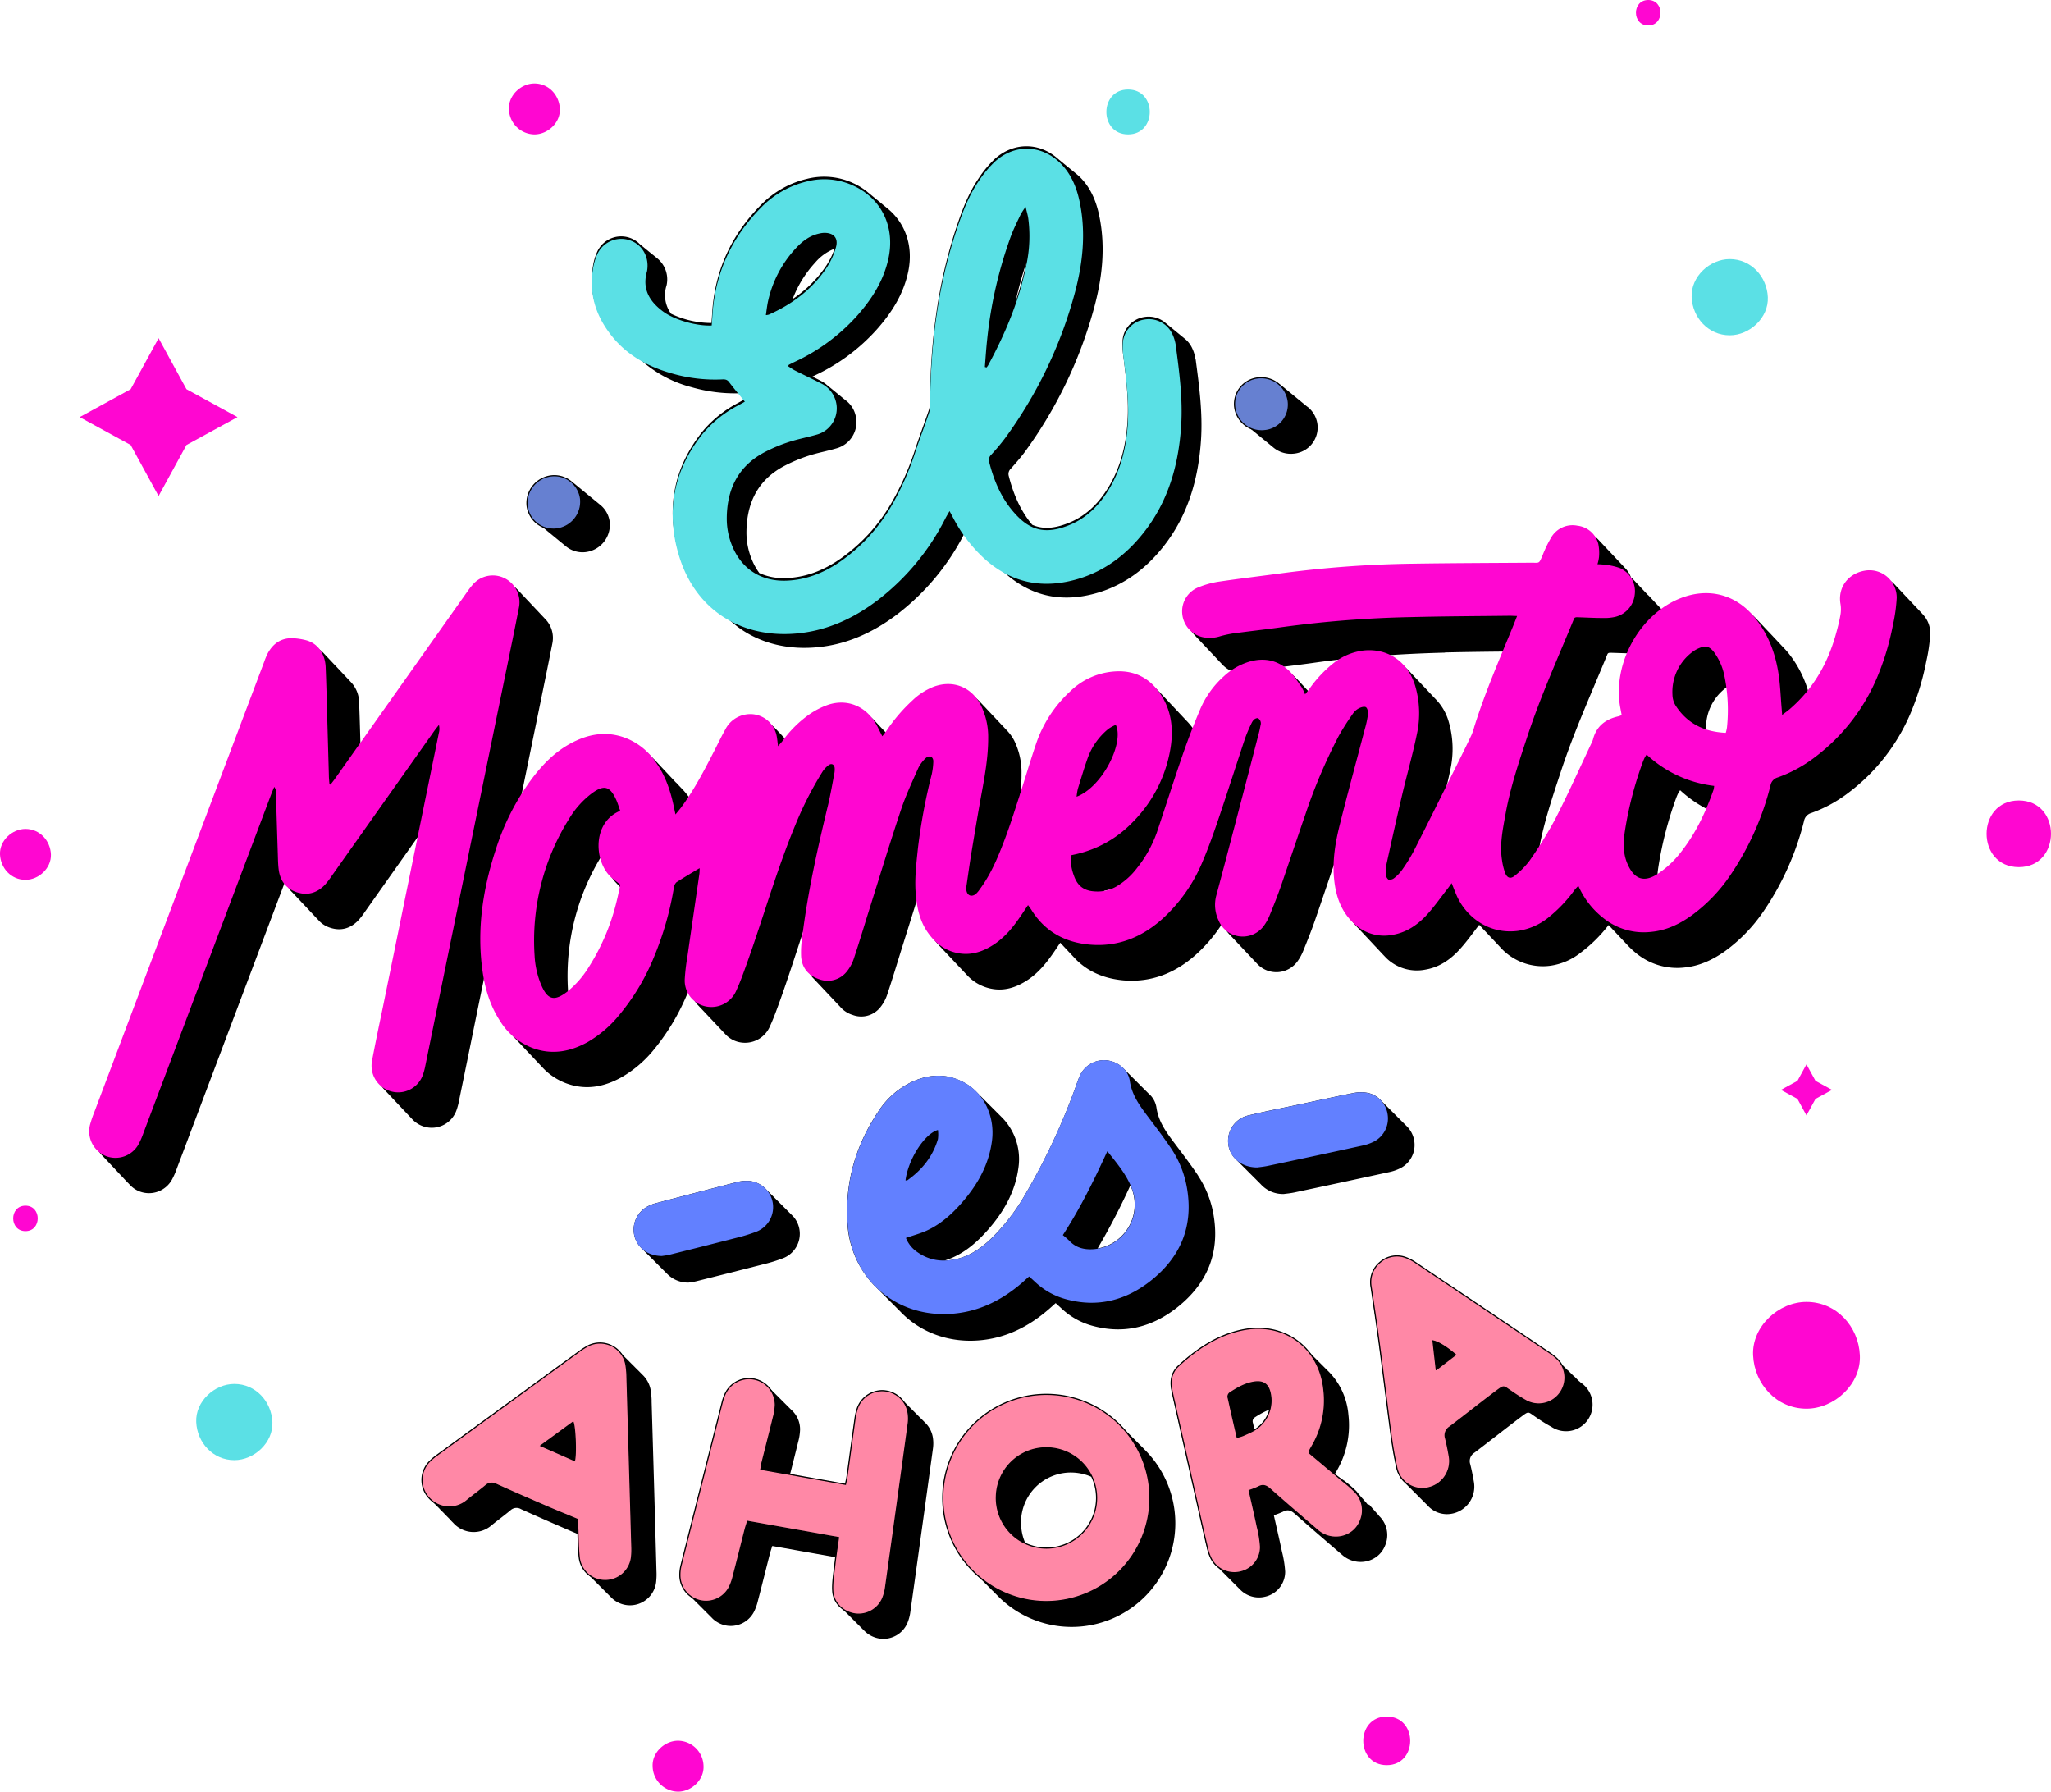 <svg xmlns="http://www.w3.org/2000/svg" viewBox="0 0 886.24 774.07"><defs><style>.cls-1{fill:#5be0e5;}.cls-2{fill:#ff06d1;}.cls-3{fill:#ff88a6;}.cls-4{fill:none;stroke:#000;stroke-miterlimit:10;stroke-width:0.5px;}.cls-5{fill:#6280ff;}.cls-6{fill:#6680d1;}</style></defs><title>Ресурс 1</title><g id="&#x421;&#x43B;&#x43E;&#x439;_2" data-name="&#x421;&#x43B;&#x43E;&#x439; 2"><g id="&#x421;&#x43B;&#x43E;&#x439;_1-2" data-name="&#x421;&#x43B;&#x43E;&#x439; 1"><path class="cls-1" d="M747.42,144.86c8.61,0,16.85-7.57,16.46-16.46s-7.24-16.46-16.46-16.46c-8.61,0-16.86,7.57-16.46,16.46s7.23,16.46,16.46,16.46"></path><path class="cls-1" d="M101.25,630.84c8.61,0,16.86-7.57,16.46-16.46s-7.23-16.46-16.46-16.46c-8.61,0-16.85,7.57-16.46,16.46s7.24,16.46,16.46,16.46"></path><path class="cls-2" d="M712.2,11c7.06,0,7.07-11,0-11s-7.07,11,0,11"></path><path class="cls-2" d="M872.33,374.64c18.53,0,18.56-28.8,0-28.8s-18.57,28.8,0,28.8"></path><path class="cls-2" d="M11,531.9c7.06,0,7.07-11,0-11s-7.07,11,0,11"></path><path class="cls-2" d="M293,774.07c5.74,0,11.24-5.05,11-11a11.15,11.15,0,0,0-11-11c-5.74,0-11.24,5-11,11a11.16,11.16,0,0,0,11,11"></path><path class="cls-2" d="M11,380.13c5.74,0,11.24-5.05,11-11s-4.82-11-11-11c-5.74,0-11.24,5.05-11,11s4.82,11,11,11"></path><path class="cls-2" d="M230.92,58.07c5.74,0,11.24-5,11-11s-4.82-11-11-11c-5.74,0-11.24,5.05-11,11a11.16,11.16,0,0,0,11,11"></path><path class="cls-2" d="M780.58,608.61c12.07,0,23.63-10.61,23.07-23.07s-10.14-23.07-23.07-23.07c-12.07,0-23.63,10.61-23.07,23.07s10.14,23.07,23.07,23.07"></path><path class="cls-2" d="M599.21,762.62c13.5,0,13.53-21,0-21s-13.52,21,0,21"></path><path class="cls-1" d="M487.45,58.07c12.48,0,12.5-19.4,0-19.4s-12.5,19.4,0,19.4"></path><polygon class="cls-2" points="68.52 146.11 80.57 168.15 102.62 180.21 80.57 192.26 68.52 214.31 56.46 192.26 34.42 180.21 56.46 168.15 68.52 146.11"></polygon><polygon class="cls-2" points="780.58 459.84 784.48 466.97 791.61 470.87 784.48 474.77 780.58 481.9 776.68 474.77 769.55 470.87 776.68 466.97 780.58 459.84"></polygon><path d="M399.49,614.4l-.2-.21-.21-.21-.21-.21-.21-.21-.21-.21-.21-.21c-.07-.06-.14-.14-.21-.21l-.21-.21-.21-.2a2612306350165.62,2612306350165.62,0,0,1-.63-.63,2.08,2.08,0,0,0-.21-.21l-.2-.21-.21-.21c-.08-.07-.14-.14-.21-.21l-.21-.21-.21-.21-.21-.21-.21-.21-.21-.2a2612306350165.38,2612306350165.38,0,0,1-.63-.63l-.21-.21-.2-.21-.21-.21-.21-.21-.21-.21-.21-.21-.21-.21-.21-.2c-.07-.07-.14-.15-.21-.21a1306153174924.1,1306153174924.1,0,0,0-.42-.42,2.08,2.08,0,0,0-.21-.21l-.2-.21-.21-.21-.21-.21-.21-.21-.21-.21-.21-.21-.21-.21-.21-.21c-.07-.06-.13-.14-.21-.2a1306153174924.81,1306153174924.81,0,0,0-.42-.42,2.08,2.08,0,0,0-.21-.21l-.21-.21-.2-.21a11.32,11.32,0,0,0-18.64,4.79,26.19,26.19,0,0,0-1,4.63c-1.15,8.15-2.24,16.31-3.37,24.47-.15,1.1-.44,2.18-.7,3.46L341.38,637c1.18-4.66,2.36-9.33,3.5-14a22.86,22.86,0,0,0,.83-5.29,11.27,11.27,0,0,0-3.82-8.63l-.21-.21-.21-.21-.21-.21c-.07-.06-.13-.14-.2-.21a2.08,2.08,0,0,1-.21-.21c-.08-.06-.14-.14-.21-.2l-.21-.21-.21-.21-.21-.21-.21-.21a2.08,2.08,0,0,0-.21-.21l-.21-.21-.21-.21-.21-.21-.21-.21c-.07-.06-.13-.14-.2-.21a2.08,2.08,0,0,1-.21-.21c-.08-.06-.14-.14-.21-.2l-.21-.21-.21-.21-.21-.21a2612306349968.13,2612306349968.13,0,0,0-.42-.42l-.21-.21-.21-.21-.21-.21-.2-.21a2612306349969.2,2612306349969.2,0,0,0-.42-.42c-.08-.06-.14-.14-.21-.2s-.14-.15-.21-.21l-.21-.21-.21-.21c-.07-.07-.14-.15-.21-.21l-.21-.21-.21-.21c-.07-.07-.13-.14-.21-.21l-.21-.21-.21-.21c-.07-.06-.13-.14-.2-.21a2.08,2.08,0,0,1-.21-.21c-.08-.06-.14-.14-.21-.2s-.14-.15-.21-.21l-.21-.21-.21-.21a2612306350149.1,2612306350149.1,0,0,1-.42-.42l-.21-.21c-.07-.07-.13-.14-.21-.21l-.21-.21a11.34,11.34,0,0,0-18,3.38,19.13,19.13,0,0,0-1.37,3.87q-8.91,35.13-17.75,70.28a17.21,17.21,0,0,0-.53,4.68,11.2,11.2,0,0,0,3.85,8.17c.07.06.13.14.2.21a2.08,2.08,0,0,1,.21.21c.08.06.14.14.21.2l.21.21.21.21c.07.07.14.15.21.21a2.08,2.08,0,0,0,.21.21,2.08,2.08,0,0,0,.21.21c.07.07.13.14.21.21l.21.21.21.21c.07.06.13.14.21.21s.13.14.2.21a746373242882.79,746373242882.79,0,0,0,.42.42c.08.06.14.14.21.2l.21.21.21.21a2.08,2.08,0,0,0,.21.21,2.08,2.08,0,0,0,.21.21l.21.21.21.21.21.21.2.21a2.08,2.08,0,0,1,.21.21,2.08,2.08,0,0,1,.21.21c.08.06.14.14.21.2l.21.21.21.21a1306153174947.47,1306153174947.47,0,0,1,.42.42,2.08,2.08,0,0,0,.21.21l.21.21.21.21.21.21.21.21c.07.06.13.14.2.21a2.08,2.08,0,0,1,.21.21c.08.06.14.14.21.2s.14.15.21.21l.21.21.21.21a2612306350142.13,2612306350142.13,0,0,0,.42.42l.21.21c.07.07.13.14.21.21l.21.21c.07.06.13.14.2.21a2612306350142.49,2612306350142.49,0,0,0,.42.42,11.68,11.68,0,0,0,5.15,2.72,11.31,11.31,0,0,0,12.56-5.8,21.67,21.67,0,0,0,1.7-4.75c1.76-6.73,3.43-13.5,5.15-20.24.28-1.08.65-2.14,1.06-3.46l27.43,4.87c-.16,1.15-.3,2.29-.43,3.43-.41,3.66-1.07,7.36-.87,11A10.29,10.29,0,0,0,363,694.1l.21.21.21.2.21.21.21.21.21.21.21.21c.07.07.13.14.21.21l.2.21.21.21.21.21.21.21.21.21.21.2a2.08,2.08,0,0,0,.21.21l.21.21.21.21.21.21.21.21.21.21.2.21.21.21.21.21.21.21.21.21.21.2.21.21.21.21.21.21.21.21.21.21.21.21.2.21.21.21.21.21.21.21.21.21.21.2.21.21c.07.08.14.14.21.21l.21.21.21.21.21.21.21.21.2.21.21.21.21.21.21.21.21.21.21.2.21.21a11.74,11.74,0,0,0,6.86,3.41,11.28,11.28,0,0,0,11.77-6.76,19,19,0,0,0,1.29-4.87q4.94-35.28,9.76-70.56a16.23,16.23,0,0,0-.05-4.72,11.45,11.45,0,0,0-3.6-6.65"></path><path d="M595.87,654.91l0-.07-.16-.14,0-.06c-.05-.06-.11-.1-.16-.15l-.05-.06c0-.06-.11-.1-.16-.15l0-.06c-.05-.06-.11-.1-.16-.15l0-.06c-.05-.06-.11-.1-.16-.15l-.05-.06-.16-.15-.05-.06-.16-.15,0-.06c-.05,0-.11-.09-.16-.15l-.05-.06s-.11-.09-.16-.15l-.05-.06c0-.05-.11-.09-.16-.15l0-.06c-.05,0-.11-.09-.16-.15l0-.06s-.1-.09-.15-.14l-.05-.07-.16-.14,0-.06c-.05-.06-.11-.1-.16-.15l-.05-.06c0-.06-.11-.1-.16-.15l-.05-.06c0-.06-.11-.1-.16-.15l0-.06-.16-.15,0-.06-.16-.15-.05-.06-.16-.15,0-.06c-.05,0-.11-.09-.16-.15l0-.06s-.11-.09-.16-.15l-.05-.06-.16-.14a.18.18,0,0,0,0-.07c-.05,0-.11-.09-.15-.14L591,650s-.1-.09-.15-.14l-.05-.07-.16-.14,0-.06c-.05-.06-.11-.1-.16-.15l0-.06c0-.06-.11-.1-.16-.15l-.05-.06c0-.06-.11-.1-.16-.15l0-.06c-.05-.06-.11-.1-.16-.15l0-.06-.16-.15-.05-.06-.16-.15,0-.06c-.05-.05-.11-.09-.16-.15l0-.06s-.11-.09-.16-.15l-.05-.06c0-.05-.11-.09-.16-.15l0-.06c-.05-.05-.11-.09-.15-.14l-.06-.07s-.1-.09-.15-.14l-.05-.07-.16-.14,0-.06c-.05-.06-.11-.1-.16-.15l0-.06c0-.06-.11-.1-.16-.15l-.05-.06c0-.06-.11-.1-.16-.15l0-.06-.16-.15,0-.06-.16-.15-.05-.06s-.11-.09-.16-.15l0-.06c-.05-.05-.11-.09-.16-.15l0-.06c-.05,0-.11-.09-.16-.15l-.05-.06s-.11-.09-.16-.15l0-.06c0-.05-.11-.09-.16-.14l0-.07s-.1-.09-.15-.14a.18.18,0,0,1-.05-.07l-.16-.14,0-.06c-.05-.06-.11-.1-.16-.15l0-.06a53.56,53.56,0,0,0-5-4.37L576.72,637c.22-.4.44-.81.67-1.2a39.11,39.11,0,0,0,5.25-24.64,30,30,0,0,0-9.31-19.35l-.21-.21-.21-.21-.21-.21-.21-.21c-.07-.07-.13-.14-.21-.21l-.21-.21-.21-.21c-.07-.06-.13-.14-.2-.21a2.08,2.08,0,0,1-.21-.21c-.08-.06-.14-.14-.21-.2s-.14-.15-.21-.21l-.21-.21-.21-.21-.21-.21-.21-.21-.21-.21c-.07-.07-.13-.14-.21-.21l-.21-.21-.2-.21a653076587667.83,653076587667.83,0,0,1-.42-.42c-.08-.06-.14-.14-.21-.2s-.14-.15-.21-.21-.14-.15-.21-.21l-.21-.21-.21-.21-.21-.21-.21-.21c-.07-.07-.13-.14-.21-.21s-.13-.14-.21-.21l-.21-.21c-.07-.06-.13-.14-.2-.21a2.08,2.08,0,0,1-.21-.21l-.21-.2c-.07-.07-.14-.15-.21-.21s-.14-.15-.21-.21l-.21-.21-.21-.21-.21-.21-.21-.21c-.07-.07-.13-.14-.21-.21s-.13-.14-.21-.21l-.21-.21c-.07-.06-.13-.14-.2-.21a2.08,2.08,0,0,1-.21-.21c-.08-.06-.14-.14-.21-.2s-.14-.15-.21-.21-.14-.15-.21-.21l-.21-.21-.21-.21c-6.52-6.1-15.86-8.82-26.12-6.71-10.79,2.23-19.59,8.16-27.52,15.47-2.91,2.69-3.68,6.33-3,10.22.45,2.38,1,4.74,1.54,7.11l9.87,43.85c1.3,5.77,2.58,11.54,3.95,17.28a21.32,21.32,0,0,0,1.63,4.77,11.65,11.65,0,0,0,2.39,3.16l.21.21.21.21.21.2a1306153174887.95,1306153174887.95,0,0,1,.42.42l.2.21c.08.07.14.14.21.21l.21.21.21.21.21.21.21.21.21.21.21.21.21.21c.07.06.13.14.21.2a1306153174887.95,1306153174887.95,0,0,1,.42.42l.2.21c.08.07.14.14.21.21l.21.21.21.21.21.21.21.21.21.21.21.21.21.2.21.21a1306153174887.24,1306153174887.24,0,0,1,.42.42l.2.21c.08.07.14.14.21.21l.21.21.21.21.21.21.21.21.21.21.21.21.21.2.21.21a2.08,2.08,0,0,0,.21.21c.07.07.13.14.21.21l.2.21.21.21.21.21.21.21.21.21.21.21.21.21.21.21c.07.06.14.14.21.21a11.3,11.3,0,0,0,10.63,2.87A11.05,11.05,0,0,0,555.32,679a47.43,47.43,0,0,0-1.4-8.72c-1.08-5.14-2.29-10.26-3.49-15.62a39.7,39.7,0,0,0,4-1.56c2-1.06,3.42-.54,5.05.92,6.79,6,13.68,11.92,20.56,17.84,6.16,5.3,15.58,3.22,18.48-4.16A11.42,11.42,0,0,0,596,655.05s-.1-.09-.15-.14m-53.56-42.59a37.14,37.14,0,0,1,6.38-3.38,14.75,14.75,0,0,1-6.6,8.83c-.22-1-.44-2-.67-3a2,2,0,0,1,.89-2.45"></path><path d="M494.39,626.06l-.21-.21-.21-.21-.21-.21-.21-.21-.21-.21-.21-.21-.2-.2a2.18,2.18,0,0,0-.22-.21l-.2-.21-.21-.21-.21-.21-.21-.21-.21-.21-.21-.21-.21-.21-.21-.21-.21-.21-.21-.21-.21-.21-.2-.2-.21-.21-.21-.21-.21-.21-.21-.21-.21-.21-.21-.21-.21-.21-.21-.21-.21-.21-.21-.2-.21-.22-.2-.2-.21-.21-.21-.21-.21-.21-.21-.21-.21-.21-.21-.21-.21-.21-.21-.21-.21-.21-.21-.21-.2-.2-.21-.21-.21-.21-.21-.21-.21-.21-.21-.21-.21-.21-.21-.21A44.77,44.77,0,1,0,420.65,679l.21.21.2.21.21.21.21.2.21.21.21.21.21.21.21.21.21.21.21.21.21.21.21.21.21.21.2.21.21.21.21.21.21.2.21.21.21.21.21.21.21.21.21.21.21.21.21.21.2.21.22.21.2.2.21.21.21.21.21.21.21.21.21.21.21.21.21.21.21.21.21.21.21.21.2.21.21.21.21.2.21.21.21.21.21.21.21.21.21.21.21.21.21.21.21.21.21.21.2.21a44.78,44.78,0,1,0,63.29-63.36m-53.2,31.73A21.54,21.54,0,0,1,463,636.19a22.27,22.27,0,0,1,8.91,2,21.67,21.67,0,0,1-19.7,30.68,22.32,22.32,0,0,1-9.09-2,21.24,21.24,0,0,1-1.9-9.06"></path><path d="M281.58,605.34a35.92,35.92,0,0,0-.36-4.41,12.05,12.05,0,0,0-3.27-6.65l-.21-.21-.21-.21-.21-.21-.21-.21c-.06-.07-.14-.14-.21-.21l-.2-.21-.21-.21-.21-.21-.21-.21-.21-.21-.21-.21-.21-.2-.21-.21-.21-.21-.21-.21-.21-.21-.21-.21-.2-.21-.21-.21-.21-.21-.21-.21-.21-.21-.21-.21-.21-.2-.21-.21-.21-.21a2.08,2.08,0,0,0-.21-.21l-.21-.21-.2-.21-.21-.21-.21-.21-.21-.21-.21-.21-.21-.21-.21-.21-.21-.2c-.07-.08-.14-.14-.21-.21l-.21-.21-.21-.21-.21-.21-.2-.21-.21-.21-.21-.21-.21-.21-.21-.21-.21-.21-.21-.2-.21-.21-.21-.21-.21-.21A11.39,11.39,0,0,0,253.26,582a39.85,39.85,0,0,0-3.93,2.66q-30.2,22-60.37,44a26.55,26.55,0,0,0-3.16,2.63,11.42,11.42,0,0,0-.36,16l.15.14.06.07.15.14.06.07.15.14.06.07.15.14.06.07.15.14.06.07c0,.05.1.08.15.13a.24.24,0,0,0,.06.08s.1.08.15.13l.06.08s.1.08.15.13l.05.08.16.13,0,.08.16.13a.56.56,0,0,1,.05.08c.05,0,.11.08.15.13a.24.24,0,0,1,.06.08c0,.05.11.08.15.13s0,.05.06.07.11.09.15.14l.06.07.15.14.06.07.15.14.06.07.15.14.06.07.15.14.06.07c0,.05.1.08.15.13a.24.24,0,0,0,.06.08s.1.08.15.13l.06.08s.1.08.15.13l.05.08.16.13.05.08.16.13a.56.56,0,0,1,0,.08c.05,0,.11.08.15.13s0,0,.06.07.11.09.15.14,0,.05.06.07.11.09.15.14l.06.07.15.14.06.07.15.14.06.07.15.14.06.07.15.13.06.08c0,.05.1.08.15.13a.24.24,0,0,0,.06.08s.1.08.15.13l.06.08s.1.08.15.13l0,.08.16.13.05.08.16.13a.56.56,0,0,1,.05.08s.11.08.15.13,0,0,.06.07.11.09.15.14,0,0,.06.07l.15.14.06.07.15.14.06.07.15.14.06.07.15.14.06.07a.93.93,0,0,0,.15.13.24.24,0,0,0,.06.08c0,.05.1.08.15.13l.06.08c0,.05.1.08.15.13l.06.08s.1.08.15.13l0,.08.16.13a.56.56,0,0,1,0,.08l.16.13a.56.56,0,0,1,.05.08c.05,0,.11.08.15.13s0,0,.06.07.11.09.15.14,0,0,.06.07l.15.14.06.07.15.14.06.07.15.14.06.07A11.79,11.79,0,0,0,212.4,659c2.68-2.22,5.51-4.25,8.18-6.48a3.81,3.81,0,0,1,4.58-.49c7.3,3.3,14.66,6.49,22,9.67l2.57,1.09c.1,3.3.17,6.61.52,9.88a11.38,11.38,0,0,0,3.77,7.41c.07.06.13.14.21.21l.21.21c.07.06.13.14.21.2a2.08,2.08,0,0,0,.21.21c.07.07.13.15.2.21l.21.21c.08.07.14.15.21.21l.21.21.21.21.21.21.21.21.21.21.21.21.21.21c.07.06.13.14.21.2a2.08,2.08,0,0,0,.21.21c.07.07.13.15.2.21s.14.15.21.21l.21.21.21.21.21.21.21.21.21.21c.07.06.13.14.21.21l.21.21.21.21c.07.06.13.14.21.2s.13.15.2.21l.21.21.21.21.21.21.21.21.21.21.21.21.21.21.21.21.21.21c.07.06.13.14.21.2a746373242881.73,746373242881.73,0,0,0,.42.42c.07.07.13.15.2.21l.21.21.21.21.21.21.21.21.21.21c.07.07.13.14.21.21l.21.21c.07.06.13.14.21.21s.13.14.21.21a11.39,11.39,0,0,0,19.07-7.35,29.6,29.6,0,0,0,.11-4.42q-1-36.71-2.1-73.41"></path><path d="M683,597.31l-.07-.06c-.05,0-.09-.1-.14-.15l-.07-.06s-.09-.1-.14-.15l-.07,0-.14-.16-.07,0-.14-.16-.07-.05c-.05,0-.09-.11-.14-.15l-.07-.06c0-.05-.09-.11-.14-.15l-.07-.06c-.05,0-.09-.11-.14-.15l-.07-.06-.14-.15-.07-.06a1.92,1.92,0,0,0-.14-.15l-.07-.06a1.92,1.92,0,0,0-.14-.15l-.07-.06-.13-.15-.07-.06a1,1,0,0,1-.14-.15l-.07-.06c-.05,0-.09-.1-.14-.15s0,0-.07-.06-.09-.1-.14-.15l-.07,0-.14-.16-.07,0s-.09-.11-.14-.15,0,0-.07-.06-.09-.11-.14-.15l-.07-.06c0-.05-.09-.11-.14-.15l-.07-.06s-.09-.11-.14-.15l-.07-.06-.14-.15-.07-.06a1.92,1.92,0,0,0-.14-.15l-.07-.06-.13-.15-.08-.06-.13-.15-.07-.06a1.92,1.92,0,0,1-.14-.15l-.07-.06a1,1,0,0,1-.14-.15s0,0-.07-.06-.09-.1-.14-.15l-.07,0-.14-.16-.07,0c0-.05-.09-.11-.14-.15s0,0-.07-.06-.09-.11-.14-.15l-.07-.06c0-.05-.09-.11-.14-.15l-.07-.06c0-.05-.09-.11-.14-.15l-.07-.06-.14-.15-.07-.06a1.92,1.92,0,0,0-.14-.15l-.07-.06-.13-.15-.08-.06-.13-.15-.08-.06-.13-.15-.07-.06s-.09-.1-.14-.15a.2.2,0,0,1-.07-.06c-.05,0-.09-.1-.14-.15l-.07-.05-.14-.16-.07,0c0-.05-.09-.11-.14-.15s0,0-.07-.06-.09-.11-.14-.15l-.07-.06s-.09-.11-.14-.15l-.07-.06-.14-.15-.07-.06a1.92,1.92,0,0,0-.14-.15l-.07-.06a1.92,1.92,0,0,0-.14-.15l-.07-.06-.13-.15-.08-.06-.13-.15-.07-.06a1,1,0,0,1-.14-.15l-.07-.06s-.09-.1-.14-.15l-.07,0-.14-.16-.07-.05-.14-.16a30.75,30.75,0,0,0-3.53-2.66q-28.34-19.08-56.7-38.14a20.43,20.43,0,0,0-4.42-2.41,11,11,0,0,0-11.3,1.89,11.12,11.12,0,0,0-3.94,10.76c1.21,8.24,2.47,16.47,3.56,24.72,1.75,13.17,3.33,26.36,5.1,39.53.62,4.6,1.38,9.19,2.41,13.7a12,12,0,0,0,2.84,5.49l.21.2.21.21a2.08,2.08,0,0,0,.21.21,2.08,2.08,0,0,0,.21.21,2.08,2.08,0,0,0,.21.21,2.08,2.08,0,0,0,.21.21c.06.08.14.14.2.21s.15.14.21.21a1306153174866.48,1306153174866.48,0,0,1,.42.42c.07.07.14.13.21.21l.21.2.21.21.21.21a1306153174865.42,1306153174865.42,0,0,1,.42.42,653076587679.11,653076587679.11,0,0,0,.42.42c.06.08.14.14.2.21s.15.14.21.21a1306153174865.77,1306153174865.77,0,0,1,.42.42c.07.07.14.13.21.21l.21.21.21.2c.07.08.14.14.21.21a1306153174864.72,1306153174864.72,0,0,1,.42.42,2.08,2.08,0,0,0,.21.21,2.08,2.08,0,0,0,.21.21l.21.21.2.21a1306153174865.06,1306153174865.06,0,0,1,.42.42l.21.21.21.21.21.2a2.08,2.08,0,0,0,.21.21,2.08,2.08,0,0,0,.21.21,2.08,2.08,0,0,0,.21.21,2.08,2.08,0,0,0,.21.21,2.08,2.08,0,0,0,.21.21c.06.08.14.14.2.21l.21.21a2.08,2.08,0,0,1,.21.21l.21.21.21.21.21.2.21.21.21.21a11.18,11.18,0,0,0,8.45,3.81,11.88,11.88,0,0,0,11.57-14.17c-.43-2.49-.93-5-1.54-7.43a4.23,4.23,0,0,1,1.75-4.91c6.81-5.15,13.49-10.48,20.32-15.6,3.37-2.54,2.84-2.1,6,0a72.27,72.27,0,0,0,7,4.38A11.38,11.38,0,0,0,683,597.31"></path><path class="cls-3" d="M328.75,634.79l36.57,6.5c.26-1.28.55-2.36.7-3.46,1.14-8.16,2.22-16.32,3.37-24.47a26.19,26.19,0,0,1,1-4.63,11.34,11.34,0,0,1,22,1.66,15.82,15.82,0,0,1,.05,4.71q-4.82,35.29-9.76,70.56a19.44,19.44,0,0,1-1.28,4.87,11.3,11.3,0,0,1-11.77,6.77c-5.29-.73-9.51-4.72-9.8-10-.2-3.65.46-7.34.87-11,.44-3.87,1-7.71,1.62-12l-39.29-7c-.41,1.32-.78,2.38-1.06,3.46-1.72,6.75-3.39,13.51-5.15,20.25a21.77,21.77,0,0,1-1.7,4.74,11.31,11.31,0,0,1-21.34-4.88,17.21,17.21,0,0,1,.53-4.68q8.84-35.16,17.75-70.28a19.13,19.13,0,0,1,1.37-3.87,11.36,11.36,0,0,1,21.59,5,23.32,23.32,0,0,1-.83,5.29c-1.6,6.56-3.29,13.1-4.93,19.65-.2.79-.31,1.61-.54,2.79"></path><path class="cls-4" d="M328.75,634.79l36.57,6.5c.26-1.28.55-2.36.7-3.46,1.14-8.16,2.22-16.32,3.37-24.47a26.19,26.19,0,0,1,1-4.63,11.34,11.34,0,0,1,22,1.66,15.82,15.82,0,0,1,.05,4.71q-4.82,35.29-9.76,70.56a19.44,19.44,0,0,1-1.28,4.87,11.3,11.3,0,0,1-11.77,6.77c-5.29-.73-9.51-4.72-9.8-10-.2-3.65.46-7.34.87-11,.44-3.87,1-7.71,1.62-12l-39.29-7c-.41,1.32-.78,2.38-1.06,3.46-1.72,6.75-3.39,13.51-5.15,20.25a21.77,21.77,0,0,1-1.7,4.74,11.31,11.31,0,0,1-21.34-4.88,17.21,17.21,0,0,1,.53-4.68q8.84-35.16,17.75-70.28a19.13,19.13,0,0,1,1.37-3.87,11.36,11.36,0,0,1,21.59,5,23.32,23.32,0,0,1-.83,5.29c-1.6,6.56-3.29,13.1-4.93,19.65C329.09,632.79,329,633.61,328.75,634.79Z"></path><path class="cls-3" d="M565.7,627.69c4.82,4,9.75,8.19,14.66,12.33a53.56,53.56,0,0,1,5,4.37A11.4,11.4,0,0,1,587.82,657c-2.9,7.38-12.32,9.46-18.48,4.16-6.88-5.92-13.77-11.81-20.55-17.84-1.64-1.45-3.06-2-5-.92a36.37,36.37,0,0,1-4,1.56c1.21,5.36,2.41,10.48,3.49,15.62a47.7,47.7,0,0,1,1.4,8.72,11.06,11.06,0,0,1-8.57,10.82,11.27,11.27,0,0,1-12.81-5.83,20.83,20.83,0,0,1-1.63-4.77c-1.37-5.74-2.65-11.51-3.95-17.28l-9.87-43.85c-.53-2.37-1.09-4.73-1.54-7.11-.73-3.89,0-7.53,3-10.22,7.93-7.31,16.73-13.24,27.52-15.47,18-3.71,33.32,7.51,35.22,25.85a39.11,39.11,0,0,1-5.25,24.64c-.32.54-.62,1.1-.92,1.66a4.35,4.35,0,0,0-.1.94M534.6,621c1.15-.36,1.87-.52,2.53-.81,1.45-.63,2.91-1.25,4.29-2a14.86,14.86,0,0,0,7.41-16.34c-.82-3.8-3-5.31-6.85-4.73s-7.13,2.46-10.33,4.52a2,2,0,0,0-.9,2.44c.47,2.06.9,4.12,1.37,6.17.79,3.47,1.6,6.94,2.48,10.76"></path><path class="cls-4" d="M565.7,627.69c4.82,4,9.75,8.19,14.66,12.33a53.56,53.56,0,0,1,5,4.37A11.4,11.4,0,0,1,587.82,657c-2.9,7.38-12.32,9.46-18.48,4.16-6.88-5.92-13.77-11.81-20.55-17.84-1.64-1.45-3.06-2-5-.92a36.37,36.37,0,0,1-4,1.56c1.21,5.36,2.41,10.48,3.49,15.62a47.7,47.7,0,0,1,1.4,8.72,11.06,11.06,0,0,1-8.57,10.82,11.27,11.27,0,0,1-12.81-5.83,20.83,20.83,0,0,1-1.63-4.77c-1.37-5.74-2.65-11.51-3.95-17.28l-9.87-43.85c-.53-2.37-1.09-4.73-1.54-7.11-.73-3.89,0-7.53,3-10.22,7.93-7.31,16.73-13.24,27.52-15.47,18-3.71,33.32,7.51,35.22,25.85a39.11,39.11,0,0,1-5.25,24.64c-.32.54-.62,1.1-.92,1.66A4.35,4.35,0,0,0,565.7,627.69ZM534.6,621c1.15-.36,1.87-.52,2.53-.81,1.45-.63,2.91-1.25,4.29-2a14.86,14.86,0,0,0,7.41-16.34c-.82-3.8-3-5.31-6.85-4.73s-7.13,2.46-10.33,4.52a2,2,0,0,0-.9,2.44c.47,2.06.9,4.12,1.37,6.17C532.91,613.74,533.72,617.21,534.6,621Z"></path><path class="cls-3" d="M452,691.94a44.76,44.76,0,1,1,44.9-44.53A44.81,44.81,0,0,1,452,691.94m-21.48-44.82a21.66,21.66,0,1,0,21.77-21.6,21.54,21.54,0,0,0-21.77,21.6"></path><path class="cls-4" d="M452,691.94a44.76,44.76,0,1,1,44.9-44.53A44.81,44.81,0,0,1,452,691.94Zm-21.48-44.82a21.66,21.66,0,1,0,21.77-21.6A21.54,21.54,0,0,0,430.53,647.12Z"></path><path class="cls-3" d="M249.49,656.43c-4.63-1.93-8.82-3.63-13-5.42-7.36-3.18-14.72-6.36-22-9.67a3.83,3.83,0,0,0-4.58.49c-2.66,2.24-5.5,4.26-8.17,6.48a11.79,11.79,0,0,1-16.3-1.08,11.42,11.42,0,0,1,.36-16,26.55,26.55,0,0,1,3.16-2.63q30.18-22,60.37-44a39.85,39.85,0,0,1,3.93-2.66,11.39,11.39,0,0,1,17.29,8.31,34.2,34.2,0,0,1,.36,4.41q1.06,36.71,2.1,73.41a29.74,29.74,0,0,1-.11,4.43,11.42,11.42,0,0,1-11.27,10.36,11.25,11.25,0,0,1-11.36-10.22c-.46-4.29-.43-8.63-.62-13-.05-1.14-.11-2.29-.16-3.26M248.25,631c.73-3,.3-14.23-.63-16.58l-13.93,10.19L248.25,631"></path><path class="cls-4" d="M249.49,656.43c-4.63-1.93-8.82-3.63-13-5.42-7.36-3.18-14.72-6.36-22-9.67a3.83,3.83,0,0,0-4.58.49c-2.66,2.24-5.5,4.26-8.17,6.48a11.79,11.79,0,0,1-16.3-1.08,11.42,11.42,0,0,1,.36-16,26.55,26.55,0,0,1,3.16-2.63q30.18-22,60.37-44a39.85,39.85,0,0,1,3.93-2.66,11.39,11.39,0,0,1,17.29,8.31,34.2,34.2,0,0,1,.36,4.41q1.06,36.71,2.1,73.41a29.74,29.74,0,0,1-.11,4.43,11.42,11.42,0,0,1-11.27,10.36,11.25,11.25,0,0,1-11.36-10.22c-.46-4.29-.43-8.63-.62-13C249.6,658.55,249.54,657.4,249.49,656.43ZM248.25,631c.73-3,.3-14.23-.63-16.58l-13.93,10.19Z"></path><path class="cls-3" d="M614.62,643.11A11.27,11.27,0,0,1,603.53,634c-1-4.51-1.8-9.11-2.41-13.7-1.77-13.17-3.35-26.36-5.1-39.53-1.09-8.25-2.35-16.48-3.56-24.72a11.12,11.12,0,0,1,3.94-10.76,11,11,0,0,1,11.3-1.89,20.43,20.43,0,0,1,4.42,2.41q28.36,19,56.7,38.14a30.75,30.75,0,0,1,3.53,2.66,11.38,11.38,0,0,1-12.69,18.69,71.55,71.55,0,0,1-6.95-4.38c-3.15-2.05-2.63-2.48-6,0-6.83,5.13-13.5,10.46-20.31,15.61a4.22,4.22,0,0,0-1.76,4.9c.61,2.46,1.11,4.94,1.54,7.43a11.87,11.87,0,0,1-11.56,14.17m6-51.37,8.33-6.41c-3.81-3.3-7.4-5.52-9.75-6,.45,3.93.89,7.76,1.42,12.4"></path><path class="cls-4" d="M614.62,643.11A11.27,11.27,0,0,1,603.53,634c-1-4.51-1.8-9.11-2.41-13.7-1.77-13.17-3.35-26.36-5.1-39.53-1.09-8.25-2.35-16.48-3.56-24.72a11.12,11.12,0,0,1,3.94-10.76,11,11,0,0,1,11.3-1.89,20.43,20.43,0,0,1,4.42,2.41q28.36,19,56.7,38.14a30.75,30.75,0,0,1,3.53,2.66,11.38,11.38,0,0,1-12.69,18.69,71.55,71.55,0,0,1-6.95-4.38c-3.15-2.05-2.63-2.48-6,0-6.83,5.13-13.5,10.46-20.31,15.61a4.22,4.22,0,0,0-1.76,4.9c.61,2.46,1.11,4.94,1.54,7.43A11.87,11.87,0,0,1,614.62,643.11Zm6-51.37,8.33-6.41c-3.81-3.3-7.4-5.52-9.75-6C619.64,583.27,620.08,587.1,620.61,591.74Z"></path><path d="M517.68,507.87c-3.34-5-7-9.76-10.62-14.57-3.37-4.49-6.52-8.93-7.36-14.81a9.92,9.92,0,0,0-3.45-6.09c-.08-.07-.15-.16-.23-.23l-.22-.22-.23-.23c-.08-.07-.14-.16-.23-.23l-.22-.22c-.08-.07-.15-.16-.23-.23l-.22-.22c-.08-.07-.15-.16-.23-.23l-.22-.22-.23-.23c-.08-.07-.14-.15-.22-.22l-.23-.23a7.16,7.16,0,0,1-.45-.45l-.23-.23c-.08-.07-.14-.15-.22-.22l-.23-.23c-.08-.07-.14-.15-.22-.22s-.15-.16-.23-.23l-.22-.22-.23-.23c-.08-.07-.14-.16-.23-.23l-.22-.22c-.08-.07-.15-.16-.23-.23l-.22-.22c-.08-.07-.15-.16-.23-.23l-.22-.22-.23-.23c-.08-.07-.14-.15-.22-.22l-.23-.23c-.08-.07-.14-.16-.23-.23s-.14-.15-.22-.22l-.23-.23c-.08-.07-.14-.15-.22-.22l-.23-.23c-.08-.07-.14-.15-.22-.22s-.15-.16-.23-.23-.14-.16-.22-.22l-.23-.23c-.08-.07-.14-.16-.23-.23l-.22-.22c-.08-.07-.15-.16-.23-.23l-.22-.22-.23-.23-.22-.22-.23-.23a7.16,7.16,0,0,1-.45-.45c-.08-.07-.15-.16-.23-.23l-.22-.22a11.89,11.89,0,0,0-6.7-3,11.44,11.44,0,0,0-11.63,6.56,37.77,37.77,0,0,0-1.47,3.83A282.06,282.06,0,0,1,443,516.05a87.2,87.2,0,0,1-14.88,19.21c-4.11,3.9-8.66,7.1-14.23,8.54a24.82,24.82,0,0,1-5.64.8c1.2-.41,2.38-.83,3.5-1.34,6-2.7,10.79-7,15.08-11.85,6.83-7.74,11.83-16.41,13.23-26.85a25.62,25.62,0,0,0-7.21-21.88l-.23-.22-.22-.23-.23-.23-.22-.22-.23-.23c-.08-.07-.15-.15-.22-.22l-.23-.23-.23-.22a2.39,2.39,0,0,0-.22-.23l-.23-.22-.22-.23-.23-.23-.22-.22-.23-.23-.22-.22-.23-.23-.23-.22a2.39,2.39,0,0,0-.22-.23c-.08-.07-.15-.15-.23-.23l-.22-.22-.23-.23-.22-.22-.23-.23c-.08-.07-.15-.15-.22-.22l-.23-.23-.23-.22a2.39,2.39,0,0,0-.22-.23l-.23-.22-.22-.23-.23-.23-.22-.22-.23-.23-.23-.22-.22-.23-.23-.22a2.39,2.39,0,0,0-.22-.23l-.23-.22-.22-.23-.23-.23-.22-.22-.23-.23-.23-.22-.22-.23-.23-.22-.22-.23-.23-.23-.22-.22-.23-.23-.22-.22-.23-.23a22,22,0,0,0-4.4-3.37c-7.77-4.48-15.73-4.17-23.65-.37a35.33,35.33,0,0,0-14,12.52C369.68,494.85,365,511,366.18,528.7a42.11,42.11,0,0,0,11.44,26.53l.23.23.22.22.23.23.22.22.23.23.22.23a2.39,2.39,0,0,1,.23.22c.07.08.15.15.23.23l.22.22.23.23c.07.08.15.15.22.22l.23.23.22.22.23.23.22.23.23.22.23.23.22.22c.07.08.15.15.23.23l.22.22.23.23.22.23a2.39,2.39,0,0,1,.23.22l.23.23.22.22.23.23.22.22.23.23c.07.08.15.15.22.22l.23.23.22.23a2.39,2.39,0,0,1,.23.22l.23.23.22.22.23.23.22.22.23.23.22.22.23.23.22.22c.08.08.16.15.23.23l.23.23.22.22.23.23.22.22.23.23.22.22.23.23.22.23a2.39,2.39,0,0,1,.23.22c8.25,8.74,20.3,13.61,33.82,12.61,11.72-.87,21.67-5.86,30.44-13.46.94-.81,1.88-1.65,3-2.67,1.05,1,1.84,1.67,2.6,2.39a31.38,31.38,0,0,0,13.42,7.46c13.71,3.7,26,.45,36.81-8.24,12.39-9.93,18-22.84,15.53-38.83a44,44,0,0,0-6.88-17.9m-28.58,5.78a19.23,19.23,0,0,1-14.78,25.73,288.22,288.22,0,0,0,14.15-27.24c.22.5.44,1,.63,1.51"></path><path d="M611.11,493a11.22,11.22,0,0,0-3.05-6.21l-.22-.23a2.39,2.39,0,0,0-.23-.22l-.22-.23c-.07-.08-.15-.15-.23-.23l-.22-.22c-.08-.08-.16-.15-.23-.23l-.22-.22-.23-.23a2.39,2.39,0,0,0-.23-.22l-.22-.23-.23-.23c-.07-.07-.15-.14-.22-.22l-.23-.23-.22-.22-.23-.23-.22-.22c-.08-.08-.16-.15-.23-.23a2.39,2.39,0,0,0-.23-.22l-.22-.23c-.07-.08-.15-.15-.23-.23s-.15-.14-.22-.22l-.23-.23-.22-.22-.23-.23c-.07-.08-.15-.15-.22-.22l-.23-.23a2.39,2.39,0,0,0-.23-.22l-.22-.23a2.39,2.39,0,0,0-.23-.22l-.22-.23-.23-.23-.22-.22-.23-.23a2.39,2.39,0,0,0-.23-.22l-.22-.23a2.39,2.39,0,0,0-.23-.22l-.22-.23-.23-.23-.22-.22c-.07-.08-.15-.15-.23-.23s-.15-.15-.22-.22-.16-.15-.23-.23a2.39,2.39,0,0,0-.23-.22l-.22-.23a2.39,2.39,0,0,0-.23-.22l-.22-.23-.23-.23c-.07-.07-.15-.14-.22-.22l-.23-.23c-.07-.08-.15-.15-.22-.22a10.78,10.78,0,0,0-5.91-3.36,15.77,15.77,0,0,0-5.93.05c-7.77,1.52-15.49,3.24-23.23,4.89-7.42,1.59-14.88,3-22.26,4.8a11.29,11.29,0,0,0-8.7,12.59,10.69,10.69,0,0,0,2.7,5.83c.07.08.15.15.22.22s.16.15.23.23l.23.23c.06.08.15.14.22.22s.16.15.23.23.15.14.22.22.16.15.23.23.15.14.22.22l.23.23c.07.08.15.15.22.22s.16.15.23.23l.22.23c.07.08.16.14.23.22l.23.23c.06.08.15.14.22.22s.16.15.23.23.15.14.22.22.16.15.23.23l.22.22c.07.09.16.15.23.23s.15.15.23.23.15.14.22.22.16.15.23.23l.22.22.23.23c.07.08.15.14.22.22l.23.23.22.23c.07.08.16.14.23.22l.23.23c.06.08.15.14.22.22s.16.15.23.23.15.14.22.22l.23.23.22.22c.07.08.16.15.23.23s.15.15.22.22.16.15.23.23l.23.23c.06.08.15.14.22.22s.16.15.23.23.15.14.22.22.16.15.23.23l.22.22.23.23.22.23c.07.08.16.14.23.22l.23.23c.06.08.15.14.22.22l.23.23a12.92,12.92,0,0,0,10,4.27c1-.14,2.82-.3,4.57-.67q20.43-4.33,40.83-8.77a20,20,0,0,0,5.06-1.76A11.24,11.24,0,0,0,611.11,493"></path><path d="M342.63,525.43l-.23-.23-.22-.22c-.07-.09-.16-.15-.23-.23l-.22-.23c-.07-.08-.16-.14-.23-.22l-.23-.23c-.06-.08-.15-.14-.22-.22l-.23-.23-.22-.22-.23-.23-.22-.22c-.07-.09-.16-.15-.23-.23l-.22-.23c-.07-.08-.16-.14-.23-.22l-.23-.23c-.06-.08-.15-.14-.22-.22l-.23-.23-.22-.22-.23-.23-.22-.23c-.07-.08-.16-.14-.23-.22l-.22-.23c-.07-.08-.16-.14-.23-.22s-.15-.15-.23-.23-.15-.14-.22-.22l-.23-.23-.22-.22-.23-.23-.22-.22c-.07-.09-.16-.15-.23-.23l-.22-.23c-.07-.08-.16-.14-.23-.22l-.23-.23c-.07-.08-.15-.14-.22-.22l-.23-.23-.22-.22-.23-.23-.22-.23c-.07-.08-.16-.14-.23-.22l-.22-.23c-.07-.08-.16-.14-.23-.22l-.23-.23-.22-.22c-.07-.08-.15-.15-.23-.23l-.22-.22c-.07-.09-.16-.15-.23-.23l-.22-.23c-.07-.08-.16-.14-.23-.22l-.22-.23c-.07-.08-.16-.14-.23-.22a11.64,11.64,0,0,0-9-4,17.44,17.44,0,0,0-4.05.58q-17.31,4.46-34.59,9a17.59,17.59,0,0,0-3.83,1.46,11.38,11.38,0,0,0-5.73,12.87,10.89,10.89,0,0,0,2.89,5.06l.22.23.23.23.22.22.23.23.22.22.23.23a2.39,2.39,0,0,0,.23.22l.22.23a2.39,2.39,0,0,0,.23.22l.22.23.23.23.22.22.23.23.23.22.22.23a2.39,2.39,0,0,0,.23.22l.22.23c.07.08.15.15.23.23l.22.22.23.23.22.22.23.23.23.22.22.23a2.39,2.39,0,0,0,.23.22l.22.23.23.23.22.22.23.23.22.22.23.23a2.39,2.39,0,0,0,.23.22l.22.23a2.39,2.39,0,0,0,.23.22l.22.23.23.23.22.22.23.23.22.22.23.23.23.22.22.23a2.39,2.39,0,0,0,.23.22l.22.23.23.23.22.22.23.23.22.22.23.23a2.39,2.39,0,0,0,.23.22,12.55,12.55,0,0,0,9.26,3.72c.65-.11,2-.25,3.34-.58q14.73-3.68,29.44-7.44a67.25,67.25,0,0,0,7.85-2.44,11.31,11.31,0,0,0,4.41-18.26"></path><path class="cls-5" d="M444.69,551.49c-1.16,1-2.09,1.85-3,2.67-8.77,7.59-18.72,12.58-30.43,13.45-24,1.78-43.38-14.92-45-38.91-1.22-17.69,3.5-33.85,13.33-48.52a35.33,35.33,0,0,1,14-12.52c7.92-3.8,15.88-4.11,23.65.37,8.29,4.78,12.75,14.79,11.38,25-1.4,10.43-6.39,19.1-13.23,26.85-4.29,4.86-9.1,9.14-15.07,11.84-2.75,1.25-5.7,2-8.86,3.12a13.3,13.3,0,0,0,5,6.17c5.38,3.77,11.3,4.38,17.53,2.76,5.57-1.44,10.12-4.64,14.23-8.54A87.2,87.2,0,0,0,443,516.05a282.33,282.33,0,0,0,22.17-47.55,37.06,37.06,0,0,1,1.47-3.84,11.42,11.42,0,0,1,11.63-6.55c4.76.48,9.22,4,9.92,8.88.85,5.87,4,10.32,7.37,14.81,3.61,4.8,7.28,9.58,10.62,14.57a44,44,0,0,1,6.87,17.89c2.47,16-3.14,28.9-15.52,38.84-10.82,8.68-23.1,11.94-36.81,8.24a31.3,31.3,0,0,1-13.42-7.47c-.77-.72-1.55-1.42-2.61-2.38m33.78-54.09c-5.84,12.74-11.74,24.7-19.21,36.22A34.2,34.2,0,0,1,462,536c2.9,3.15,6.6,4,10.64,3.69a19.26,19.26,0,0,0,16.51-26c-2.23-6-6.3-10.85-10.63-16.25m-87.16,12.53c.2,0,.46.13.58.05,6.4-4.5,11.12-10.3,13.34-17.89a14.66,14.66,0,0,0,0-3.93c-5.83,1.6-12.92,12.86-14,21.77"></path><path class="cls-5" d="M543.27,504.39c-6.82,0-11.76-4.18-12.51-9.88a11.29,11.29,0,0,1,8.7-12.59c7.38-1.79,14.84-3.21,22.27-4.8,7.73-1.65,15.45-3.37,23.22-4.89a15.77,15.77,0,0,1,5.93-.05,11.06,11.06,0,0,1,8.72,9.34,11.22,11.22,0,0,1-5.88,11.67,20.31,20.31,0,0,1-5.05,1.76q-20.4,4.46-40.83,8.76c-1.75.37-3.55.53-4.57.68"></path><path class="cls-5" d="M286.09,542.64c-6.1,0-10.61-3.46-11.93-8.55a11.38,11.38,0,0,1,5.73-12.87,17.59,17.59,0,0,1,3.83-1.46q17.28-4.54,34.59-9a17.44,17.44,0,0,1,4.05-.58,11.37,11.37,0,0,1,4.36,22,71.31,71.31,0,0,1-7.85,2.44q-14.72,3.78-29.44,7.44c-1.33.33-2.7.46-3.34.57"></path><path d="M830.85,265.43a2.73,2.73,0,0,0-.23-.25l-.24-.26-.24-.25-.23-.25-.24-.25-.24-.25c-.07-.09-.16-.17-.23-.25l-.24-.25-.24-.26-.24-.25-.23-.25-.24-.25-.24-.25a2.73,2.73,0,0,0-.23-.25l-.24-.25-.24-.25a2.73,2.73,0,0,0-.23-.25l-.24-.26-.24-.25c-.07-.08-.16-.16-.23-.25l-.24-.25-.24-.25c-.07-.09-.16-.17-.23-.25l-.24-.25-.24-.25-.24-.26-.23-.25-.24-.25-.24-.25a2.73,2.73,0,0,0-.23-.25l-.24-.25-.24-.25a2.73,2.73,0,0,0-.23-.25l-.24-.26-.24-.25c-.07-.08-.16-.16-.23-.25l-.24-.25-.24-.25c-.07-.09-.16-.17-.23-.25l-.24-.25-.24-.25c-.07-.09-.16-.17-.24-.26l-.23-.25-.24-.25-.24-.25a2.73,2.73,0,0,0-.23-.25l-.24-.25-.24-.25c-.07-.09-.15-.17-.23-.26l-.24-.25a11.62,11.62,0,0,0-10-3.9c-7.8.95-12.6,7.26-11.28,14.62a14.38,14.38,0,0,1-.11,5c-.51,2.8-1.24,5.56-2,8.3a65.83,65.83,0,0,1-13.37,25.54,47.34,47.34,0,0,0-9.64-20.46c-.54-.65-1.1-1.27-1.67-1.86l-.24-.25-.23-.25-.24-.25-.24-.25-.23-.25-.24-.26-.24-.25-.23-.25-.24-.25-.24-.25-.23-.25-.24-.25-.24-.25c-.08-.09-.16-.17-.23-.26l-.24-.25-.24-.25-.24-.25-.23-.25-.24-.25-.24-.25c-.07-.09-.15-.17-.23-.26l-.24-.25-.24-.25-.23-.25-.24-.25-.24-.25-.23-.25-.24-.25-.24-.26a2.73,2.73,0,0,1-.23-.25l-.24-.25-.24-.25-.24-.25-.23-.25-.24-.25-.24-.25-.23-.26-.24-.25-.24-.25-.23-.25-.24-.25-.24-.25-.23-.25-.24-.25-.24-.26a2.73,2.73,0,0,1-.23-.25l-.24-.25-.24-.25-.24-.25-.23-.25c-8-8.53-19-11-30.21-6.69a36.83,36.83,0,0,0-9.08,5.07,10.59,10.59,0,0,0-2.28-3.12l-.23-.25-.24-.26c-.08-.08-.15-.17-.24-.25l-.23-.25c-.09-.08-.16-.17-.24-.25s-.15-.17-.24-.25l-.23-.25c-.09-.08-.16-.17-.24-.25a2.83,2.83,0,0,0-.24-.25c-.08-.08-.15-.18-.24-.26l-.23-.25c-.08-.08-.15-.17-.24-.25s-.15-.17-.24-.25l-.23-.25c-.08-.08-.15-.17-.24-.25s-.15-.17-.24-.25-.15-.18-.23-.25l-.24-.26c-.08-.08-.15-.17-.24-.25l-.23-.25c-.09-.08-.16-.17-.24-.25s-.15-.17-.24-.25L712,257c-.09-.08-.16-.17-.24-.25a2.83,2.83,0,0,0-.24-.25,1.9,1.9,0,0,0-.24-.25c-.08-.09-.15-.18-.23-.26s-.15-.17-.24-.25-.15-.17-.24-.25l-.23-.25c-.08-.08-.15-.17-.24-.25s-.15-.17-.24-.25-.15-.18-.23-.25a2.89,2.89,0,0,0-.24-.25,3,3,0,0,0-.24-.26l-.23-.25c-.09-.08-.16-.17-.24-.25s-.15-.17-.24-.25l-.23-.25c-.09-.08-.16-.17-.24-.25a2.83,2.83,0,0,0-.24-.25,3,3,0,0,0-.24-.26l-.23-.25c-.08-.08-.15-.17-.24-.25s-.15-.17-.24-.25l-.23-.25c-.08-.08-.15-.17-.24-.25s-.15-.17-.24-.25-.15-.18-.23-.25l-.24-.26c-.27-.26-.56-.5-.85-.74a11,11,0,0,0-2.09-3.57c-.07-.09-.16-.17-.23-.25l-.24-.25-.24-.25c-.07-.09-.16-.17-.24-.26s-.16-.16-.23-.25l-.24-.25c-.07-.09-.16-.16-.24-.25s-.16-.16-.23-.25l-.24-.25a2.83,2.83,0,0,0-.24-.25c-.07-.09-.16-.17-.23-.25l-.24-.26c-.07-.09-.16-.16-.24-.25s-.16-.16-.23-.25l-.24-.25c-.07-.09-.16-.16-.24-.25s-.16-.17-.23-.25l-.24-.25-.24-.25c-.07-.09-.16-.17-.24-.26s-.16-.16-.23-.25l-.24-.25c-.07-.09-.16-.16-.24-.25s-.16-.16-.23-.25l-.24-.25a2.83,2.83,0,0,0-.24-.25c-.07-.09-.16-.17-.23-.26l-.24-.25c-.07-.09-.16-.16-.24-.25s-.16-.16-.23-.25l-.24-.25-.24-.25c-.07-.09-.16-.17-.23-.25l-.24-.25-.24-.26-.24-.25c-.07-.09-.16-.16-.23-.25l-.24-.25c-.07-.09-.16-.16-.24-.25s-.16-.17-.23-.25l-.24-.25a2.83,2.83,0,0,0-.24-.25c-.07-.09-.16-.17-.23-.26l-.24-.25c-.07-.09-.16-.16-.24-.25s-.16-.16-.23-.25l-.24-.25-.24-.25c-.07-.09-.16-.17-.23-.25l-.24-.25a11.52,11.52,0,0,0-18,1.21,53.51,53.51,0,0,0-3.92,7.92c-1.63,3.69-1.2,3.12-4.82,3.14-17.1.13-34.19.16-51.29.42A477.3,477.3,0,0,0,556,250.19c-9.1,1.22-18.21,2.3-27.29,3.65a39.45,39.45,0,0,0-8.49,2.39,11.12,11.12,0,0,0-7,11.64,10.58,10.58,0,0,0,2.9,6.45,2.73,2.73,0,0,0,.23.25l.24.25.24.25c.07.09.15.17.23.26l.24.25.24.25a2.73,2.73,0,0,0,.23.25l.24.25.24.25c.07.09.16.17.23.25l.24.25.24.26c.07.08.16.16.23.25l.24.25.24.25a2.83,2.83,0,0,0,.24.25,2.73,2.73,0,0,0,.23.25l.24.25.24.25c.07.09.15.17.23.26l.24.25.24.25a2.73,2.73,0,0,0,.23.25l.24.25.24.25c.07.09.16.17.23.25l.24.25.24.26c.07.08.16.16.23.25l.24.25.24.25a2.83,2.83,0,0,0,.24.25,2.73,2.73,0,0,0,.23.25l.24.25.24.26.23.25.24.25.24.25a2.73,2.73,0,0,0,.23.25l.24.25.24.25c.07.09.16.17.23.26l.24.25.24.25c.07.08.16.16.23.25l.24.25.24.25a2.83,2.83,0,0,0,.24.25,2.73,2.73,0,0,0,.23.25l.24.25a12.18,12.18,0,0,0,6.2,3.73,10.8,10.8,0,0,0,2.29.29,31.83,31.83,0,0,0-5.39,4A40.3,40.3,0,0,0,521,309q-1.87,4.43-3.61,8.91c-.25-.48-.48-1-.77-1.44a26.57,26.57,0,0,0-3.85-5l-.24-.25-.23-.25-.24-.25-.24-.25-.23-.25-.24-.25-.24-.25-.24-.26-.23-.25-.24-.25-.24-.25-.23-.25-.24-.25-.24-.25-.23-.25-.24-.26-.24-.25-.23-.25-.24-.25-.24-.25-.23-.25-.24-.25-.24-.25-.24-.26-.23-.25-.24-.25c-.08-.08-.15-.17-.24-.25l-.23-.25-.24-.25-.24-.25-.23-.25-.24-.26-.24-.25-.23-.25-.24-.25-.24-.25-.23-.25-.24-.25-.24-.25-.24-.26-.23-.25-.24-.25-.24-.25-.23-.25-.24-.25-.24-.25-.23-.26-.24-.25-.24-.25-.23-.25a20.23,20.23,0,0,0-16.35-6.25,30.38,30.38,0,0,0-19.84,8.7,54.32,54.32,0,0,0-14.57,22.3c-2.66,7.78-5,15.68-7.5,23.49-1.52,4.64-3,9.3-4.62,13.9.17-.95.33-1.9.51-2.85,1.45-7.9,2.89-15.78,2.84-23.85a31,31,0,0,0-3.16-14.39,18.6,18.6,0,0,0-2.87-4.08c-.07-.08-.16-.16-.23-.25l-.24-.25-.24-.25c-.07-.09-.16-.17-.23-.25l-.24-.25-.24-.26-.24-.25-.23-.25-.24-.25-.24-.25a2.73,2.73,0,0,0-.23-.25l-.24-.25-.24-.25c-.07-.09-.15-.17-.23-.26l-.24-.25-.24-.25c-.07-.08-.16-.16-.23-.25l-.24-.25-.24-.25c-.07-.09-.16-.17-.23-.25l-.24-.25-.24-.26-.24-.25-.23-.25-.24-.25-.24-.25a2.73,2.73,0,0,0-.23-.25l-.24-.25-.24-.25c-.07-.09-.15-.17-.23-.26l-.24-.25-.24-.25-.23-.25-.24-.25-.24-.25-.23-.25-.24-.25-.24-.26-.24-.25-.23-.25-.24-.25-.24-.25a2.73,2.73,0,0,0-.23-.25l-.24-.25-.24-.25c-.07-.09-.15-.17-.23-.26l-.24-.25-.24-.25-.23-.25-.24-.25c-4.41-4.93-11-6.52-17.74-4a28,28,0,0,0-9,5.78,73.42,73.42,0,0,0-11.32,13.18c-.14.21-.3.42-.45.62l-.22-.23-.24-.25a2.73,2.73,0,0,0-.23-.25l-.24-.25-.24-.26-.23-.25-.24-.25-.24-.25c-.07-.09-.16-.16-.23-.25l-.24-.25-.24-.25-.23-.25-.24-.26-.24-.25-.24-.25-.23-.25-.24-.25-.24-.25a2.73,2.73,0,0,0-.23-.25l-.24-.25-.24-.26-.23-.25-.24-.25-.24-.25c-.07-.08-.16-.16-.23-.25l-.24-.25-.24-.25-.23-.25A16.7,16.7,0,0,0,360.32,307a34.15,34.15,0,0,0-8.12,4.13,46.91,46.91,0,0,0-10.74,10.4l-.22-.22-.24-.25-.23-.25-.24-.26-.24-.25-.24-.25-.23-.25-.24-.25-.24-.25a2.73,2.73,0,0,0-.23-.25l-.24-.25-.24-.26-.23-.25-.24-.25-.24-.25-.23-.25-.24-.25-.24-.25-.23-.25-.24-.26-.24-.25-.24-.25-.23-.25-.24-.25a2.83,2.83,0,0,0-.24-.25,2.73,2.73,0,0,0-.23-.25l-.24-.25a11.5,11.5,0,0,0-10.32-3.57,12.11,12.11,0,0,0-8.92,6.44c-1.66,2.94-3.11,6-4.64,9a210.48,210.48,0,0,1-11.64,20.61,40.61,40.61,0,0,0-2.25-3.39,34,34,0,0,0-2.91-3.38l-.24-.25-.23-.25-.24-.25-.24-.25-.23-.25L293,339l-.24-.25a3,3,0,0,0-.24-.26l-.23-.25L292,338c-.08-.08-.15-.17-.24-.25l-.23-.25-.24-.25-.24-.25-.23-.25-.24-.26-.24-.25-.23-.25-.24-.25-.24-.25-.23-.25-.24-.25-.24-.25-.23-.26-.24-.25-.24-.25c-.08-.08-.15-.17-.24-.25l-.23-.25-.24-.25-.24-.25-.23-.25-.24-.26-.24-.25-.23-.25-.24-.25-.24-.25-.23-.25-.24-.25-.24-.25c-.08-.09-.15-.18-.23-.26l-.24-.25-.24-.25-.23-.25-.24-.25-.24-.25-.24-.25-.23-.25-.24-.26-.24-.25-.23-.25a26.69,26.69,0,0,0-11.13-7c-8-2.58-15.42-1-22.55,2.88-6.82,3.7-12.09,9.15-16.7,15.27a95.94,95.94,0,0,0-8.86,14.3q5.13-25,10.25-50c1.73-8.47,3.49-16.94,5.14-25.43a11.7,11.7,0,0,0-3.3-10.75,2.83,2.83,0,0,0-.24-.25c-.08-.09-.15-.18-.23-.26l-.24-.25c-.08-.08-.15-.17-.24-.25l-.23-.25-.24-.25c-.08-.08-.15-.17-.24-.25l-.23-.25-.24-.25-.24-.26c-.08-.08-.15-.17-.24-.25l-.23-.25-.24-.25c-.08-.08-.15-.17-.24-.25l-.23-.25-.24-.25a2.83,2.83,0,0,0-.24-.25c-.08-.09-.15-.18-.23-.26l-.24-.25c-.08-.08-.15-.17-.24-.25l-.23-.25-.24-.25c-.08-.08-.15-.17-.24-.25l-.23-.25-.24-.25-.24-.26c-.08-.08-.15-.17-.24-.25l-.23-.25-.24-.25c-.08-.08-.15-.17-.24-.25l-.23-.25-.24-.25a2.83,2.83,0,0,0-.24-.25c-.08-.09-.15-.18-.23-.26l-.24-.25c-.08-.08-.15-.17-.24-.25l-.23-.25-.24-.25c-.08-.08-.15-.17-.24-.25l-.23-.25-.24-.25-.24-.26c-.08-.08-.15-.17-.24-.25l-.23-.25-.24-.25c-.08-.08-.15-.17-.24-.25l-.23-.25-.24-.25-.24-.26-.23-.25a11.44,11.44,0,0,0-17.1.74,35.38,35.38,0,0,0-2.29,3l-48.29,68.26c0-.46,0-.92,0-1.39-.22-7.27-.38-14.56-.69-21.83a12.92,12.92,0,0,0-3.68-8.87l-.23-.25-.24-.25-.24-.25c-.08-.08-.15-.17-.24-.25l-.23-.25-.24-.26c-.08-.08-.15-.17-.24-.25l-.23-.25-.24-.25c-.08-.08-.15-.17-.24-.25l-.23-.25-.24-.25-.24-.26-.23-.25-.24-.25-.24-.25-.23-.25-.24-.25-.24-.25c-.08-.08-.15-.17-.24-.25l-.23-.26-.24-.25c-.08-.08-.15-.17-.24-.25l-.23-.25-.24-.25c-.08-.08-.15-.17-.24-.25l-.23-.25-.24-.25a3,3,0,0,0-.24-.26l-.23-.25-.24-.25-.24-.25-.23-.25-.24-.25-.24-.25a2.83,2.83,0,0,0-.24-.25c-.08-.09-.15-.18-.23-.26l-.24-.25c-.08-.08-.15-.17-.24-.25l-.23-.25-.24-.25c-.08-.08-.15-.17-.24-.25l-.23-.25-.24-.25a2.89,2.89,0,0,0-.24-.25c-.08-.09-.15-.18-.23-.26l-.24-.25-.24-.25-.23-.25-.24-.25a10.68,10.68,0,0,0-4.84-2.91,28.75,28.75,0,0,0-5.3-.88c-5.2-.4-8.94,1.95-11.41,6.42a26.81,26.81,0,0,0-1.47,3.49q-36.7,97.26-73.4,194.51a57.77,57.77,0,0,0-1.94,5.69,11.6,11.6,0,0,0,3.29,11.34c.09.08.16.17.24.25s.15.17.24.25l.23.25c.09.08.16.17.24.25s.15.17.24.25.15.18.23.26.16.17.24.25.15.17.24.25.15.17.24.25l.23.25c.08.08.15.17.24.25s.15.17.24.25l.23.25.24.26c.08.08.15.17.24.25l.23.25c.09.08.16.17.24.25s.15.17.24.25l.23.25c.09.08.16.17.24.25s.15.17.24.25.15.18.23.26.16.17.24.25.15.17.24.25.15.17.24.25l.23.25c.08.08.15.17.24.25s.15.17.24.25l.23.25c.08.08.15.18.24.26s.15.17.24.25l.23.25c.09.08.16.17.24.25s.15.17.24.25l.23.25c.09.08.16.17.24.25s.15.17.24.25.15.18.23.26.16.17.24.25.15.17.24.25.15.17.24.25l.23.25c.08.08.15.17.24.25s.15.17.24.25.15.18.23.25a3,3,0,0,0,.24.26c.08.08.15.17.24.25l.23.25c.09.08.16.17.24.25s.15.17.24.25a11.09,11.09,0,0,0,3.65,2.44,11.35,11.35,0,0,0,14.22-5,33.16,33.16,0,0,0,2.15-4.92q23.44-62.08,46.86-124.19a10.9,10.9,0,0,0,3.06,5.07c.08.08.15.17.24.25l.23.25c.09.08.15.17.24.25s.15.17.24.25l.23.25c.09.08.15.17.24.25a2.83,2.83,0,0,0,.24.25c.08.09.15.18.23.26s.16.17.24.25.15.17.24.25l.23.25c.09.08.16.17.24.25s.15.17.24.25.15.17.24.25.15.18.23.25.15.18.24.26.15.17.24.25l.23.25c.09.08.15.17.24.25s.15.17.24.25l.23.25c.09.08.15.17.24.25a2.83,2.83,0,0,0,.24.25c.08.08.15.18.23.26s.16.17.24.25.15.17.24.25l.23.25c.09.08.16.17.24.25s.15.17.24.25.15.17.24.25.15.18.23.26.15.17.24.25.15.17.24.25l.23.25c.09.08.15.17.24.25s.15.17.24.25l.23.25c.09.08.15.18.24.25s.15.18.24.26.15.17.23.25.16.17.24.25.15.17.24.25l.23.25c.09.08.16.17.24.25s.15.17.24.25a2.83,2.83,0,0,0,.24.25c.08.08.15.18.23.26s.15.17.24.25.15.17.24.25l.23.25a11.4,11.4,0,0,0,4.63,2.7c4.65,1.46,8.76.2,12.09-3.36a30.85,30.85,0,0,0,2.7-3.51l26.86-38q-1.57,7.76-3.16,15.5-6.81,33.33-13.61,66.67c-1.54,7.54-3.16,15.07-4.58,22.64a11.4,11.4,0,0,0,3,10l.24.26.24.25.23.25.24.25.24.25a2.73,2.73,0,0,0,.23.25l.24.25.24.25c.07.09.15.17.23.26l.24.25.24.25.23.25.24.25.24.25.23.25.24.25.24.26.24.25.23.25.24.25.24.25a2.73,2.73,0,0,0,.23.25l.24.25.24.25c.07.09.15.17.23.26l.24.25.24.25.23.25.24.25.24.25.24.25a2.73,2.73,0,0,0,.23.25l.24.26.24.25.23.25.24.25.24.25a2.73,2.73,0,0,0,.23.25l.24.25.24.25c.07.09.15.17.23.26l.24.25.24.25.23.25.24.25.24.25.24.25a2.73,2.73,0,0,0,.23.25l.24.26.24.25a11.62,11.62,0,0,0,5.52,3.43,11.32,11.32,0,0,0,13.75-7.19,26.58,26.58,0,0,0,1.07-4q3.89-18.92,7.72-37.83l4.35-21.19c.15,1.78.31,3.57.57,5.37,1.08,7.7,3.31,15,7.61,21.62a33.16,33.16,0,0,0,4.5,5.55l.24.26.23.25c.09.08.16.17.24.25l.24.25c.08.08.15.17.24.25l.23.25.24.25c.08.08.15.17.24.25s.15.18.23.26l.24.25c.08.08.15.17.24.25l.23.25.24.25.24.25.23.25.24.25.24.26.23.25c.09.08.16.17.24.25l.24.25c.08.08.15.17.24.25l.23.25.24.25a2.83,2.83,0,0,0,.24.25c.08.09.15.18.23.26l.24.25c.08.08.15.17.24.25l.23.25.24.25.24.25.23.25.24.25.24.26c.08.08.15.17.24.25l.23.25.24.25.23.25c.09.08.16.17.24.25l.24.25a2.83,2.83,0,0,0,.24.25c.08.09.15.18.23.26l.24.25c.08.08.15.17.24.25l.23.25.24.25.24.25.23.25.24.25.24.26.23.25a26.67,26.67,0,0,0,10.19,6.48c8.25,2.89,16,1.36,23.44-2.77A49.94,49.94,0,0,0,282,454.13a95.39,95.39,0,0,0,15.36-25.71c.35-.85.65-1.72,1-2.58a11.53,11.53,0,0,0,3,8.17c.07.09.16.17.23.25l.24.25.24.25c.07.09.16.17.23.25l.24.26.24.25.24.25a2.73,2.73,0,0,0,.23.25l.24.25a2.83,2.83,0,0,0,.24.25,2.73,2.73,0,0,0,.23.25l.24.25.24.26c.07.08.16.16.23.25l.24.25.24.25c.07.09.16.17.23.25l.24.25.24.25c.07.09.16.17.23.25l.24.26.24.25c.07.09.16.16.24.25a2.73,2.73,0,0,0,.23.25l.24.25.24.25a2.73,2.73,0,0,0,.23.25l.24.25.24.26c.07.08.16.16.23.25l.24.25.24.25c.07.09.16.17.23.25l.24.25.24.25c.07.09.16.17.23.25l.24.26.24.25c.07.09.16.16.24.25a2.73,2.73,0,0,0,.23.25l.24.25a2.83,2.83,0,0,0,.24.25,2.73,2.73,0,0,0,.23.25l.24.25.24.26c.07.08.16.16.23.25l.24.25.24.25c.07.09.16.17.23.25l.24.25a11.4,11.4,0,0,0,7.59,3.89,11.67,11.67,0,0,0,11.94-7.15c1.68-3.63,3-7.42,4.38-11.19,5.28-14.74,9.77-29.75,15-44.49-1.19,6.56-2.24,13.16-3.06,19.8a43.31,43.31,0,0,0-.47,8.5,10.73,10.73,0,0,0,2.52,6.38l.24.25a2.83,2.83,0,0,0,.24.25c.07.09.16.17.23.25s.17.17.24.26.16.16.24.25.16.16.24.25.16.16.23.25.16.16.24.25a2.83,2.83,0,0,0,.24.25c.07.09.16.17.23.25a2.83,2.83,0,0,0,.24.25c.07.09.16.17.24.26s.16.16.23.25.17.16.24.25.16.16.24.25.16.16.23.25.17.16.24.25a2.83,2.83,0,0,0,.24.25c.07.09.16.17.23.25s.17.17.24.26.16.16.24.25.16.16.24.25.16.16.23.25.16.16.24.25.16.16.24.25.16.17.23.25a2.83,2.83,0,0,0,.24.25c.07.09.16.17.24.26s.16.16.23.25.17.16.24.25.16.16.24.25.16.16.23.25l.24.25a2.83,2.83,0,0,0,.24.25c.07.09.16.17.23.25s.17.17.24.26.16.16.24.25.16.16.24.25.16.16.23.25.16.16.24.25.16.16.24.25.16.17.23.25a2.83,2.83,0,0,0,.24.25c.07.09.16.17.24.26s.16.16.23.25.17.16.24.25.16.16.24.25.16.16.23.25l.24.25a2.83,2.83,0,0,0,.24.25,11.56,11.56,0,0,0,5.5,3.63,10.52,10.52,0,0,0,11.81-3.15,17.51,17.51,0,0,0,3.24-6.05c2.44-7.3,4.62-14.69,6.93-22,2.52-8,5-16,7.51-23.95a56.08,56.08,0,0,0,.23,6.07c.55,5.63,1.71,11.05,5,15.82a27.54,27.54,0,0,0,2.5,3.12l.24.25c.07.09.16.17.23.25l.24.25.24.26a2.73,2.73,0,0,1,.23.25l.24.25.24.25.24.25a2.73,2.73,0,0,0,.23.25l.24.25.24.25c.07.09.15.17.23.26l.24.25.24.25.23.25.24.25.24.25c.07.09.16.17.23.25l.24.25.24.26a2.73,2.73,0,0,1,.23.25l.24.25.24.25.24.25a2.73,2.73,0,0,0,.23.25l.24.25.24.25c.07.09.15.17.23.26l.24.25.24.25c.07.09.16.17.23.25l.24.25.24.25c.07.09.16.17.23.25l.24.26.24.25a2.73,2.73,0,0,1,.23.25l.24.25.24.25.24.25a2.73,2.73,0,0,0,.23.25l.24.25.24.26.23.25.24.25.24.25c.07.09.16.17.23.25l.24.25.24.25c.07.09.16.17.23.25a19.32,19.32,0,0,0,9.36,5.9c6.4,1.77,12.09,0,17.38-3.56,4.45-3,7.79-7.08,10.82-11.43,1-1.44,2-2.94,3.07-4.53l.2.21c.08.08.15.17.24.25l.23.25.24.25c.08.08.15.17.24.25s.15.18.23.26.16.17.24.25.15.17.24.25l.23.25.24.25.24.25.23.25.24.25c.08.08.16.18.24.25s.15.18.23.26.16.17.24.25l.24.25c.08.08.15.17.24.25l.23.25.24.25c.08.08.15.17.24.25s.15.18.23.25l.24.26c.08.08.15.17.24.25l.23.25.24.25.24.25.23.25.24.25c5.42,5.4,12.34,8.27,20.48,9,11.94,1,22.19-3.06,31.05-10.88a64.9,64.9,0,0,0,11.86-14q.25.75.57,1.5a11.62,11.62,0,0,0,2.69,3.93l.24.25c.08.08.15.17.24.25l.23.25a2.89,2.89,0,0,0,.24.25,3,3,0,0,0,.24.26l.23.25.24.25c.08.08.15.17.24.25l.23.25.24.25.24.25a2.84,2.84,0,0,0,.23.25l.24.26.24.25c.08.08.15.17.24.25l.23.25.24.25c.08.08.15.17.24.25l.23.25a2.89,2.89,0,0,0,.24.25,3,3,0,0,0,.24.26l.23.25.24.25c.08.08.15.17.24.25l.23.25.24.25.24.25a2.84,2.84,0,0,0,.23.25l.24.26.24.25c.08.08.15.17.24.25l.23.25.24.25c.08.08.15.17.24.25l.23.25a2.89,2.89,0,0,0,.24.25,3,3,0,0,0,.24.26l.23.25.24.25c.08.08.15.17.24.25l.23.25.24.25.24.25a2.84,2.84,0,0,0,.23.25l.24.26.24.25c.08.08.15.17.24.25l.23.25.24.25c.08.08.15.17.24.25a11.27,11.27,0,0,0,17.17-1.3,21.67,21.67,0,0,0,2.56-4.71c1.71-4.2,3.4-8.41,4.89-12.69,3.56-10.26,7-20.58,10.52-30.84.72-2.1,1.49-4.17,2.25-6.25-1.69,7.2-2.74,14.52-1.93,22,.76,7,3,13.38,8.19,18.39h0c.08.08.14.16.23.24h0c.08.08.15.17.23.24h0l.23.25h0l.23.25h0c.09.08.15.17.23.25h0c.08.07.15.16.23.24h0l.23.24h0l.22.24h0l.23.24h0c.08.08.15.17.23.24h0c.08.08.14.17.23.25h0l.23.25h0l.23.25h0c.08.07.14.16.23.24h0l.23.24h0l.23.24h0a2.61,2.61,0,0,0,.23.24h0c.09.08.15.17.23.25h0l.23.25h0l.23.25h0c.09.08.15.17.23.25h0c.08.07.15.16.23.24h0l.23.24h0l.22.24h0l.23.24h0l.23.25h0c.08.08.14.17.23.25h0l.23.25h0l.23.25h0c.08.07.14.16.23.24h0l.23.24h0l.23.24h0a2.61,2.61,0,0,0,.23.24h0c.09.08.15.17.23.24h0l.23.25h0l.23.25h0c.09.08.15.17.23.25h0l.23.25h0l.23.24h0l.22.24h0c.08.08.15.17.23.24h0c.08.08.15.17.23.24h0c.08.08.14.17.23.25h0l.23.25h0l.23.25h0c.08.07.14.16.23.24h0l.23.24h0l.23.24h0a2.61,2.61,0,0,0,.23.24h0c.08.08.15.17.23.24h0l.23.25a18.88,18.88,0,0,0,17.17,5.19c5.89-1,10.59-4.24,14.51-8.47,3.14-3.38,5.81-7.2,8.66-10.86l.12.12.23.25.24.25.24.25c.07.09.16.17.23.25l.24.26.24.25c.07.08.16.16.23.25l.24.25.24.25a2.83,2.83,0,0,0,.24.25,2.73,2.73,0,0,0,.23.25l.24.25.24.26c.07.08.16.16.23.25l.24.25.24.25.23.25.24.25.24.25c.07.09.16.17.23.25l.24.26.24.25.24.25.23.25.24.25a2.83,2.83,0,0,0,.24.25,2.73,2.73,0,0,0,.23.25l.24.25c.07.09.16.17.24.26s.16.16.23.25l.24.25.24.25c.07.09.16.17.23.25l.24.25.24.25c.07.09.16.17.23.25l.24.26a24.68,24.68,0,0,0,21.86,8.25,27.17,27.17,0,0,0,13.19-5.72A61.05,61.05,0,0,0,694.8,400l.28-.32.17.17.24.25.23.25.24.25.24.26.24.25.23.25.24.25c.08.08.15.17.24.25l.23.25.24.25a2.83,2.83,0,0,0,.24.25l.23.26.24.25.24.25.23.25.24.25.24.25.23.25.24.25.24.26.23.25c.09.08.16.17.24.25l.24.25c.08.08.15.17.24.25l.23.25.24.25a2.83,2.83,0,0,0,.24.25l.23.26.24.25.24.25.23.25.24.25.24.25.23.25.24.25.24.26a37.48,37.48,0,0,0,3.42,3.1,27.87,27.87,0,0,0,20.7,6c6.49-.64,12.16-3.32,17.39-7a69.56,69.56,0,0,0,16.85-17.46,121,121,0,0,0,17.37-38.79,4.41,4.41,0,0,1,3.11-3.48,58.42,58.42,0,0,0,16.06-8.74,83.75,83.75,0,0,0,27.54-36,112.22,112.22,0,0,0,6.16-20.91,71.85,71.85,0,0,0,1.68-11.88,11.66,11.66,0,0,0-3.21-8.28M559.73,292.69l-.21-.24a17.46,17.46,0,0,0-7-4.14c5.35-.67,10.7-1.31,16-2.07,7.46-1.05,14.94-1.87,22.43-2.52a26,26,0,0,0-12.48,5.46,52,52,0,0,0-10.34,11.06c-.19.26-.39.51-.59.77h0l0,0c-.08-.08-.14-.16-.22-.23a0,0,0,0,0,0,0l-.21-.24h0c-.08-.08-.14-.17-.22-.24l0,0c-.08-.07-.14-.16-.22-.23l0,0-.21-.23,0,0c-.08-.07-.14-.16-.22-.23l0,0c-.08-.07-.14-.16-.22-.23l0,0-.21-.23,0,0c-.07-.08-.13-.16-.21-.24h0l-.22-.24h0l-.21-.24,0,0-.21-.23s0,0,0,0-.14-.16-.22-.23l0,0c-.08-.07-.14-.16-.22-.23l0,0-.21-.23,0,0c-.08-.08-.14-.16-.22-.23s0,0,0,0l-.22-.24h0l-.21-.24,0,0c-.08-.07-.14-.16-.22-.23s0,0,0,0-.14-.16-.22-.23,0,0,0,0l-.21-.23,0,0c-.08-.07-.14-.16-.22-.23l0,0c-.08-.07-.14-.16-.22-.23s0,0,0,0l-.21-.23,0,0c-.07-.08-.13-.16-.21-.24h0c-.08-.08-.14-.17-.22-.24l0,0-.21-.23,0,0-.21-.23,0,0c-.08-.07-.14-.16-.22-.23l0,0c-.08-.07-.14-.16-.22-.23l0,0-.21-.23,0,0c-.08-.08-.14-.16-.22-.23l0,0-.22-.24h0M245.46,428.26a98.87,98.87,0,0,1,14.89-59.11c.22-.36.47-.69.69-1a19.34,19.34,0,0,0,4.63,12.67l.24.25.23.25.24.25.24.25c.07.09.16.17.23.25l.24.25.24.25c.07.09.16.17.23.25l.24.26.24.25c.07.09.16.16.23.25l.24.25.24.25a2.83,2.83,0,0,0,.24.25,2.73,2.73,0,0,0,.23.25l.24.25.24.26.23.25.24.25.06.08c-.44,2-.87,4.17-1.41,6.3a93.51,93.51,0,0,1-12.17,28.67A41.69,41.69,0,0,1,247.49,431c-.57.43-1.1.8-1.61,1.13-.19-1.28-.34-2.57-.42-3.86M748.69,316.87a17.92,17.92,0,0,1-.53,2.32,30,30,0,0,1-10.84-2.41,10.24,10.24,0,0,1-.11-1.22A21.52,21.52,0,0,1,746,297a11.06,11.06,0,0,1,1.81-1.1,74.79,74.79,0,0,1,.87,21M716.6,374.5a157.34,157.34,0,0,1,7.65-29.67c.26-.69.54-1.37.85-2,.18-.38.44-.71.88-1.43a52.15,52.15,0,0,0,14.2,9.39,84.07,84.07,0,0,1-11.48,20,41.73,41.73,0,0,1-10.16,9.45,15.6,15.6,0,0,1-2.4,1.27,35.16,35.16,0,0,1,.46-7m-232,11.16a15.91,15.91,0,0,1-7.42,2,15.69,15.69,0,0,1,0-2.82c.94-.21,1.65-.36,2.36-.53A50.87,50.87,0,0,0,492,379.61a30,30,0,0,1-7.39,6.05m217.88-77.31c.2,1,.38,2,.59,3.1a9.87,9.87,0,0,1-1.34.52c-5.58,1.26-9.59,4.23-11.06,10a8.85,8.85,0,0,1-.59,1.47c-5.19,11-10.15,22-15.68,32.84a168.9,168.9,0,0,1-10.57,17.26c.35-2.21.76-4.42,1.16-6.62,2.08-11.57,5.86-22.66,9.52-33.78,5.69-17.25,13.21-33.78,20.08-50.57.07-.17.27-.3.37-.4a3.14,3.14,0,0,1,.68-.15c3.58.1,7.16.26,10.74.31a42.31,42.31,0,0,0-3.9,26m-78.14-26.43c9.43-.23,18.86-.33,28.29-.42-4.78,11.51-9.51,23.05-13.24,35a27.07,27.07,0,0,1-1.22,3.59c-2,4.28-4.14,8.53-6.25,12.77q-5.15,10.34-10.31,20.67c1.76-7,3.65-14,5.08-21a42,42,0,0,0-.8-21,22.84,22.84,0,0,0-5.59-9.48l-.24-.25-.24-.25c-.08-.08-.15-.17-.24-.25l-.23-.25-.24-.25c-.08-.08-.15-.17-.24-.25l-.23-.26-.24-.25c-.08-.08-.15-.17-.24-.25l-.23-.25-.24-.25-.24-.25-.23-.25-.24-.25-.24-.25c-.08-.09-.15-.18-.23-.26l-.24-.25-.24-.25-.23-.25c-.09-.08-.16-.17-.24-.25l-.24-.25c-.08-.08-.15-.17-.24-.25a2.84,2.84,0,0,0-.23-.25l-.24-.26c-.08-.08-.15-.17-.24-.25l-.23-.25-.24-.25-.24-.25-.23-.25-.24-.25-.24-.26-.23-.25-.24-.25-.24-.25-.23-.25c-.09-.08-.16-.17-.24-.25l-.24-.25c-.08-.08-.15-.17-.24-.25s-.15-.18-.23-.26l-.24-.25c-.08-.08-.15-.17-.24-.25l-.23-.25-.24-.25-.24-.25-.23-.25-.24-.25-.24-.26L609,290l-.24-.25-.24-.25a19.85,19.85,0,0,0-15.26-5.91c10.36-.85,20.75-1.36,31.15-1.62"></path><path class="cls-2" d="M462.76,369.49a19.71,19.71,0,0,0,1.22,8.65c1.58,4.68,4.5,6.84,9.43,7a16.21,16.21,0,0,0,8.83-2.06,30.54,30.54,0,0,0,9.15-8.16,52.78,52.78,0,0,0,8.44-15.14c3.78-11.19,7.32-22.46,11.18-33.62,2.31-6.67,4.85-13.28,7.61-19.77a40.3,40.3,0,0,1,10.06-14.07,27.91,27.91,0,0,1,11.43-6.54c6.43-1.77,12.21-.45,17,4.1,2.1,2,3.62,4.62,5.32,7a23.29,23.29,0,0,1,1.51,3.11c.71-.91,1.29-1.6,1.82-2.33a52.76,52.76,0,0,1,10.34-11.07A25.77,25.77,0,0,1,589.67,281c10.29-.84,18.63,5,21.77,15.1a42,42,0,0,1,.81,21c-1.79,8.78-4.29,17.4-6.34,26.12-2.34,9.95-4.56,19.94-6.76,29.92a16.26,16.26,0,0,0-.34,4.4A3.2,3.2,0,0,0,599.9,380a3,3,0,0,0,2.51-.61,17.6,17.6,0,0,0,3.48-3.63,74.52,74.52,0,0,0,5-8.08c6.3-12.41,12.48-24.89,18.69-37.35,2.12-4.24,4.22-8.49,6.25-12.77a27.07,27.07,0,0,0,1.22-3.59c4.61-14.72,10.75-28.86,16.61-43.1.59-1.43,1.14-2.87,1.88-4.74-1.37,0-2.28-.1-3.19-.09-14.14.17-28.29.21-42.42.57a483,483,0,0,0-55.83,4.32c-7.09,1-14.23,1.78-21.33,2.74a48.21,48.21,0,0,0-5.55,1.22,14.82,14.82,0,0,1-7.48.4,11.35,11.35,0,0,1-8.87-9.92,11.14,11.14,0,0,1,7-11.64,38.73,38.73,0,0,1,8.49-2.39c9.07-1.35,18.19-2.43,27.28-3.65a477.46,477.46,0,0,1,56.79-4.16c17.09-.26,34.19-.3,51.28-.42,3.62,0,3.2.55,4.82-3.14A53.51,53.51,0,0,1,670.4,232a10.67,10.67,0,0,1,11.23-4.87,10.48,10.48,0,0,1,9,7.87,19.81,19.81,0,0,1,.31,5.62,17.19,17.19,0,0,1-.67,3.14,35.7,35.7,0,0,1,3.77.29,26.26,26.26,0,0,1,6.09,1.44,11,11,0,0,1,6.24,11.44,11.11,11.11,0,0,1-8.43,9.59,20.53,20.53,0,0,1-5,.49c-3.91,0-7.81-.22-11.71-.34a3.31,3.31,0,0,0-.69.16c-.09.1-.29.22-.37.4-6.87,16.78-14.38,33.31-20.07,50.56-3.67,11.12-7.45,22.22-9.53,33.78-1.19,6.65-2.64,13.29-1.54,20.1a26.59,26.59,0,0,0,1.36,5.51c.85,2.22,2.39,2.68,4.2,1.13a34.63,34.63,0,0,0,6.39-6.53,178.68,178.68,0,0,0,11.09-18c5.52-10.8,10.48-21.88,15.67-32.84a8.36,8.36,0,0,0,.59-1.47c1.48-5.8,5.49-8.77,11.07-10a10.36,10.36,0,0,0,1.33-.52l-.58-3.1c-3.61-19,8.37-40.68,26.3-47.52,11.91-4.55,23.52-1.52,31.64,8.3,6,7.29,9.18,15.85,10.5,25.08.68,4.69.85,9.45,1.25,14.18.06.82.13,1.65.24,3,1.28-1,2.28-1.68,3.2-2.47,10-8.58,16.35-19.48,19.9-32.07.77-2.74,1.5-5.5,2-8.3a14.14,14.14,0,0,0,.11-5c-1.32-7.36,3.48-13.68,11.28-14.62a11.78,11.78,0,0,1,13,11.93,70.81,70.81,0,0,1-1.68,11.88,111.47,111.47,0,0,1-6.16,20.91,83.89,83.89,0,0,1-27.53,36,58.83,58.83,0,0,1-16.06,8.74,4.36,4.36,0,0,0-3.11,3.47,121.47,121.47,0,0,1-17.37,38.79,69.91,69.91,0,0,1-16.85,17.46c-5.23,3.72-10.91,6.41-17.4,7a27.81,27.81,0,0,1-20.69-6.05A35.92,35.92,0,0,1,682,382.69c-.68.76-1.24,1.31-1.71,1.93A61.33,61.33,0,0,1,669,396.46a27.08,27.08,0,0,1-13.18,5.72c-12.59,1.56-21.76-6-25.8-14-1-2-1.76-4.19-2.77-6.63-.78,1.08-1.35,1.93-2,2.73-2.93,3.73-5.65,7.66-8.86,11.12-3.93,4.22-8.63,7.44-14.52,8.46a18.85,18.85,0,0,1-17.17-5.19c-5.21-5-7.42-11.36-8.18-18.39-.89-8.12.41-16,2.36-23.82,3.48-13.91,7.27-27.75,10.9-41.62a42.51,42.51,0,0,0,1.32-6.18c.11-1-.17-2.62-.86-3.09s-2.2,0-3.14.49a7.24,7.24,0,0,0-2.54,2.32,108.46,108.46,0,0,0-6.1,9.59,231.89,231.89,0,0,0-14.35,33.74c-3.55,10.27-7,20.58-10.52,30.84-1.49,4.28-3.17,8.5-4.89,12.69a21,21,0,0,1-2.56,4.71,11.3,11.3,0,0,1-19.63-2.37,15.66,15.66,0,0,1-1-10.5c3.23-12,6.37-24.05,9.52-36.08q4.53-17.28,9-34.58c.26-1,.46-2.06.66-3.1a2.61,2.61,0,0,0-1.18-3.07c-1.6.06-2.3,1.29-2.87,2.52a59.79,59.79,0,0,0-2.7,6.4c-3.83,11.5-7.51,23.06-11.4,34.54-2.1,6.19-4.28,12.37-6.84,18.38A69.09,69.09,0,0,1,502,397.23c-8.87,7.83-19.12,11.92-31.06,10.89-10.71-.93-19.34-5.58-25.17-14.87-.43-.69-.93-1.34-1.55-2.21-1.32,1.94-2.46,3.69-3.65,5.4-3,4.35-6.37,8.43-10.83,11.43-5.29,3.57-11,5.32-17.38,3.56-5-1.39-8.72-4.56-11.61-8.78-3.28-4.76-4.44-10.18-5-15.81-.65-6.68.16-13.28.84-19.9a246.25,246.25,0,0,1,6-32.33,29.59,29.59,0,0,0,.7-5.64,2.54,2.54,0,0,0-.9-2.06,2.51,2.51,0,0,0-2.25.49,15.64,15.64,0,0,0-3.25,4.22c-2.66,6-5.45,11.91-7.52,18.09-4.69,14-9,28.12-13.42,42.2-2.32,7.34-4.5,14.73-6.93,22a17.66,17.66,0,0,1-3.25,6,10.5,10.5,0,0,1-11.8,3.16c-4.65-1.54-7.43-4.87-7.8-9.76a44.09,44.09,0,0,1,.47-8.5c2.39-19.41,6.67-38.44,11.26-57.42,1-4.3,1.76-8.67,2.58-13a9.71,9.71,0,0,0,.19-2.52c-.12-1.59-1.34-2.26-2.64-1.3a11.21,11.21,0,0,0-2.73,3,151.4,151.4,0,0,0-11.73,23.1c-8.13,19.62-13.83,40.07-21,60-1.35,3.77-2.7,7.56-4.37,11.19a11.69,11.69,0,0,1-11.95,7.15,11.41,11.41,0,0,1-10.37-11.91,86.57,86.57,0,0,1,1.14-9.73c1.72-12,3.48-24,5.21-36a20.08,20.08,0,0,0,.08-2.29c-3.39,2-6.74,4-10,6.08a3.76,3.76,0,0,0-1.12,2.38,135.29,135.29,0,0,1-8.41,29.46,95.29,95.29,0,0,1-15.36,25.71A49.79,49.79,0,0,1,254,450.18c-7.41,4.12-15.18,5.65-23.44,2.76a28.32,28.32,0,0,1-14.45-11.78c-4.3-6.58-6.53-13.92-7.61-21.62-2.51-17.83.08-35.14,5.6-52.1a104.62,104.62,0,0,1,15.67-30.92c4.61-6.13,9.87-11.57,16.69-15.27,7.13-3.87,14.58-5.46,22.56-2.88a27.69,27.69,0,0,1,13.79,10.15c4.35,5.77,6.71,12.38,8.22,19.36.24,1.12.47,2.25.85,4,1.05-1.31,1.85-2.22,2.57-3.19,5.63-7.69,10-16.12,14.33-24.58,1.54-3,3-6.06,4.65-9a12.1,12.1,0,0,1,8.92-6.44,11.6,11.6,0,0,1,13.27,9.44c.24,1.24.34,2.49.57,4.29.83-1,1.42-1.59,1.94-2.27a49.28,49.28,0,0,1,11.65-11.54,34.21,34.21,0,0,1,8.13-4.13c7.78-2.52,15.37.29,19.88,7.13,1.27,1.92,2.19,4.08,3.47,6.52.65-.86,1.26-1.63,1.82-2.44a73,73,0,0,1,11.31-13.18,28.13,28.13,0,0,1,9-5.78c8.29-3.07,16.29,0,20.37,7.83A30.89,30.89,0,0,1,427,318.93c0,8.07-1.4,16-2.85,23.86-1.58,8.6-3,17.24-4.44,25.88-.73,4.46-1.34,8.95-2,13.43a9.25,9.25,0,0,0-.13,2.51c.33,2.36,2.3,3.1,4.15,1.56a10.45,10.45,0,0,0,1.61-1.94C428,378,431,370.89,433.75,363.71c2.43-6.29,4.45-12.74,6.54-19.16,2.55-7.81,4.84-15.72,7.5-23.49a54.52,54.52,0,0,1,14.57-22.3,30.41,30.41,0,0,1,19.85-8.7c8.88-.45,15.46,3.54,20,11,4.17,6.93,4.83,14.56,3.54,22.36a58.73,58.73,0,0,1-16.84,32.31A48.66,48.66,0,0,1,465.13,369c-.71.17-1.42.31-2.37.52M268,350.31c-.62-1.72-1.09-3.33-1.77-4.84-2.68-5.87-5.3-6.53-10.48-2.72a38.7,38.7,0,0,0-9.84,11A99,99,0,0,0,231,412.89a37.84,37.84,0,0,0,2.84,12.6c2.77,6.51,5.65,7.27,11.27,2.95a41.36,41.36,0,0,0,9.16-10.4,93.62,93.62,0,0,0,12.18-28.66c.61-2.43,1.09-4.89,1.59-7.18-1.37-1.08-2.47-1.9-3.52-2.78-7.91-6.63-8.85-24.08,3.46-29.11M740.7,339.54A51.54,51.54,0,0,1,711.5,326a15.2,15.2,0,0,0-.88,1.42c-.31.67-.6,1.35-.85,2.05a156.51,156.51,0,0,0-7.66,29.66c-.72,4.75-.85,9.52,1.08,14,3,7,7.33,8.12,12.95,4.52a41.86,41.86,0,0,0,10.15-9.45c6.42-8.13,10.78-17.35,14.16-27.07a11.44,11.44,0,0,0,.25-1.62m5-22.9a16.4,16.4,0,0,0,.53-2.32,73.21,73.21,0,0,0-1.12-22.3,25.4,25.4,0,0,0-4.55-10.31c-1.87-2.41-3.55-2.85-6.35-1.67a12.51,12.51,0,0,0-2.74,1.54,21.53,21.53,0,0,0-8.8,18.62,9.33,9.33,0,0,0,1.26,4.49c5,7.91,12.44,11.53,21.77,11.95m-280.5,27.6c11.22-4.24,20.67-23.4,16.93-31.05a18.2,18.2,0,0,0-3.17,1.73,28.85,28.85,0,0,0-8.9,12.43c-1.59,4.45-2.93,9-4.32,13.5a25.45,25.45,0,0,0-.54,3.39"></path><path class="cls-2" d="M142.87,338.91c.61-.81,1.26-1.6,1.85-2.44l57.05-80.64a37.59,37.59,0,0,1,2.29-3,11.46,11.46,0,0,1,13.76-3.13,11.6,11.6,0,0,1,6.4,12.89c-1.65,8.49-3.41,17-5.14,25.44q-6.89,33.63-13.78,67.27t-13.78,67.28q-3.87,18.92-7.73,37.82a25.85,25.85,0,0,1-1.07,4A11.32,11.32,0,0,1,169,471.52a11.47,11.47,0,0,1-8.25-13.2c1.42-7.57,3-15.1,4.58-22.65q6.81-33.33,13.61-66.66,5.35-26.2,10.71-52.4a6.68,6.68,0,0,0,0-3.41c-.68.88-1.4,1.75-2.05,2.66q-22.22,31.41-44.43,62.82a32.82,32.82,0,0,1-2.69,3.5c-3.33,3.56-7.44,4.82-12.1,3.36s-7.28-4.9-7.94-9.71c-.29-2.19-.32-4.42-.39-6.64q-.44-13.6-.84-27.21a3.19,3.19,0,0,0-.71-2c-.48,1.16-1,2.32-1.43,3.5q-27.54,73-55.08,146a33.11,33.11,0,0,1-2.14,4.92,11.37,11.37,0,0,1-14.23,5,11.49,11.49,0,0,1-6.7-13.52,53,53,0,0,1,1.94-5.69q36.68-97.26,73.39-194.51a26.86,26.86,0,0,1,1.48-3.49c2.47-4.47,6.2-6.82,11.4-6.42a27.93,27.93,0,0,1,5.3.88c4.84,1.35,8.05,5.77,8.29,11.52.31,7.28.47,14.56.68,21.84q.36,12.5.71,25c0,1.26.16,2.52.25,3.77l.55.25"></path><path d="M564.89,175.73l-.21-.18-.21-.17-.21-.17-.21-.18-.21-.17-.21-.17-.21-.18-.21-.17c-.08-.06-.14-.12-.22-.17l-.21-.18-.21-.17-.21-.17-.21-.18-.21-.17-.21-.17-.21-.18c-.08-.06-.14-.12-.22-.17l-.21-.18-.21-.17-.21-.17-.21-.18-.21-.17-.21-.17-.21-.18-.22-.17a1.73,1.73,0,0,0-.21-.17l-.21-.18-.21-.17-.21-.17-.21-.18-.21-.17-.21-.17-.21-.18-.22-.17-.21-.18-.21-.17-.21-.17-.21-.17-.21-.18-.21-.17-.21-.18c-.08-.05-.14-.11-.22-.17a1.73,1.73,0,0,0-.21-.17l-.21-.18-.21-.17-.21-.17-.21-.18-.21-.17-.21-.17-.22-.18a11.91,11.91,0,0,0-8.71-2.68,11.34,11.34,0,0,0-10.3,12.46,11.52,11.52,0,0,0,4.38,7.86l.21.18.21.17.22.18.21.17.21.17.21.18.21.17.21.17.21.18.21.17.21.17.22.18.21.17.21.17.21.18.21.17.21.18.21.17.21.17.22.18.21.17.21.17.21.18.21.17.21.17.21.18.21.17.21.17.22.18.21.17.21.17.21.18.21.17.21.17.21.18.21.17c.08.06.14.12.22.17l.21.18.21.17.21.18.21.17.21.17.21.18.21.17a1.84,1.84,0,0,0,.22.17l.21.18.21.17.21.17.21.18.21.17A11.79,11.79,0,0,0,559,196a11.34,11.34,0,0,0,10.3-12.46,11.48,11.48,0,0,0-4.38-7.84"></path><path class="cls-6" d="M546.37,186.06a11.75,11.75,0,0,1-12.88-10.35,11.34,11.34,0,0,1,10.3-12.46,11.78,11.78,0,0,1,12.88,10.35,11.33,11.33,0,0,1-10.3,12.46"></path><path class="cls-4" d="M546.37,186.06a11.75,11.75,0,0,1-12.88-10.35,11.34,11.34,0,0,1,10.3-12.46,11.78,11.78,0,0,1,12.88,10.35A11.33,11.33,0,0,1,546.37,186.06Z"></path><path d="M259.21,218a1.73,1.73,0,0,0-.21-.17l-.21-.18-.21-.17-.21-.17-.21-.18-.21-.17-.21-.17-.21-.18-.22-.17-.21-.17-.21-.18-.21-.17-.21-.17-.21-.18-.21-.17-.21-.18c-.08,0-.14-.11-.22-.17l-.21-.17-.21-.18-.21-.17-.21-.17-.21-.18-.21-.17-.21-.17-.22-.18-.21-.17-.21-.17-.21-.18-.21-.17-.21-.17-.21-.18-.21-.17-.21-.18c-.08-.05-.14-.11-.22-.17l-.21-.17-.21-.18-.21-.17-.21-.17-.21-.18-.21-.17-.21-.17-.22-.18-.21-.17-.21-.17-.21-.18-.21-.17-.21-.17-.21-.18-.21-.17a1.84,1.84,0,0,0-.22-.17,11.43,11.43,0,0,0-8.53-2.6,11.86,11.86,0,0,0-10.55,12.76,11.38,11.38,0,0,0,4.3,7.78l.21.17.21.18.21.17.21.17.21.18.21.17.21.17.22.18.21.17.21.17.21.18.21.17.21.18.21.17.21.17.22.18.21.17.21.17.21.18.21.17.21.17.21.18.21.17a1.84,1.84,0,0,0,.22.17l.21.18.21.17.21.17.21.18.21.17.21.17.21.18.21.17.22.18.21.17.21.17.21.18.21.17.21.17.21.18.21.17a1.84,1.84,0,0,0,.22.17l.21.18.21.17.21.17.21.18.21.17.21.17.21.18.21.17.22.18a11.34,11.34,0,0,0,8.52,2.59,11.89,11.89,0,0,0,10.54-12.77,11.29,11.29,0,0,0-4.28-7.77"></path><path class="cls-6" d="M250.9,215.78a11.89,11.89,0,0,1-10.55,12.77,11.47,11.47,0,0,1-12.6-10.2,11.85,11.85,0,0,1,10.55-12.76,11.44,11.44,0,0,1,12.6,10.19"></path><path class="cls-4" d="M250.9,215.78a11.89,11.89,0,0,1-10.55,12.77,11.47,11.47,0,0,1-12.6-10.2,11.85,11.85,0,0,1,10.55-12.76A11.44,11.44,0,0,1,250.9,215.78Z"></path><path d="M516.54,155.05a16.37,16.37,0,0,0-1.36-4.52,11.47,11.47,0,0,0-3.44-4.36l-.16-.14-.17-.14-.17-.13-.17-.14-.17-.14-.17-.14-.16-.14-.17-.14-.17-.13-.17-.14-.17-.14-.17-.14-.16-.14-.17-.14-.17-.13-.17-.14-.17-.14-.17-.14-.16-.14-.17-.13-.17-.14-.17-.14-.17-.14-.17-.14-.16-.14-.17-.13-.17-.14-.17-.14-.17-.14-.17-.14-.16-.14-.17-.13-.17-.14-.17-.14-.17-.14-.16-.14-.17-.14-.17-.13-.17-.14-.17-.14-.17-.14-.16-.14-.17-.14-.17-.13-.17-.14-.17-.14-.17-.14-.16-.14-.17-.13-.17-.14a11.19,11.19,0,0,0-8.6-2.34,11.06,11.06,0,0,0-9.64,9.87,29.22,29.22,0,0,0,.26,6.6c1.14,9.22,2.38,18.43,1.9,27.76-.52,10.14-2.69,19.85-7.89,28.7-4.12,7-9.57,12.72-17.13,15.88-6.74,2.82-11.83,2.94-16.2,1-5.17-6.18-8.19-13.39-10.16-21.16a3.12,3.12,0,0,1,.94-3.11c2-2.28,4.07-4.58,5.87-7A189.45,189.45,0,0,0,473,132.13c3.32-12.56,4.67-25.31,2.13-38.22-1.22-6.21-3.41-12-7.8-16.7-.56-.59-1.14-1.14-1.73-1.66l-.17-.14-.16-.14-.17-.14-.17-.13-.17-.14-.17-.14-.16-.14-.17-.14-.17-.14-.17-.13-.17-.14-.17-.14-.16-.14-.17-.14-.17-.14-.17-.13-.17-.14-.17-.14-.16-.14-.17-.14-.17-.13-.17-.14-.17-.14-.17-.14-.17-.14-.16-.14-.17-.13-.17-.14-.17-.14-.17-.14-.17-.14-.16-.14-.17-.13-.17-.14-.17-.14-.17-.14-.16-.14-.17-.14-.17-.13-.17-.14-.17-.14-.17-.14-.16-.14-.17-.14a1.09,1.09,0,0,1-.17-.13l-.17-.14-.17-.14-.17-.14-.16-.14-.17-.13c-8-7.19-19.11-7.35-27.32,0A47.26,47.26,0,0,0,423,76.87c-4.3,6.21-7,13.22-9.4,20.33-8.36,24.64-11.55,50.08-11.76,76a12.18,12.18,0,0,1-.4,3.73c-1.88,5.59-4,11.11-5.84,16.71a119.47,119.47,0,0,1-10.28,23.43,75.35,75.35,0,0,1-23,24.9c-6.88,4.6-14.37,7.52-22.75,7.79a25.37,25.37,0,0,1-11.44-2.16,27.13,27.13,0,0,1-3.4-6.2,30.51,30.51,0,0,1-2.19-11.13c0-12.83,4.84-23,16.59-29.09a68.43,68.43,0,0,1,10.2-4.26c3.89-1.28,8-2,11.91-3.16a11.74,11.74,0,0,0,8.4-14.53,11.37,11.37,0,0,0-4.31-6.34l-.17-.14-.17-.13-.17-.14-.17-.14-.17-.14-.16-.14-.17-.14-.17-.13-.17-.14-.17-.14-.17-.14-.17-.14-.16-.14-.17-.13-.17-.14-.17-.14-.17-.14-.17-.14-.16-.13-.17-.14-.17-.14-.17-.14-.17-.14-.17-.14-.16-.13-.17-.14-.17-.14-.17-.14-.17-.14-.16-.14-.17-.13-.17-.14-.17-.14-.17-.14-.17-.14-.16-.14-.17-.13-.17-.14-.17-.14-.17-.14-.17-.14-.16-.14-.17-.13-.17-.14-.17-.14-.17-.14-.17-.14-.16-.13-.17-.14-.17-.14a15.17,15.17,0,0,0-2.41-1.53c-1.15-.6-2.31-1.16-3.47-1.73.3-.16.6-.32.91-.46a82.94,82.94,0,0,0,27-20c6.46-7.29,11.55-15.35,13.54-25.05,2.23-10.91-1.26-20.92-9.12-27.26l-.17-.14-.16-.14-.17-.13-.17-.14-.17-.14-.17-.14-.16-.14-.17-.13-.17-.14-.17-.14-.17-.14-.17-.14-.16-.14L381,88l-.17-.14-.17-.14-.17-.14-.17-.14-.16-.14-.17-.13-.17-.14-.17-.14-.17-.14-.17-.14-.16-.14-.17-.13-.17-.14-.17-.14-.17-.14-.17-.14-.16-.13-.17-.14-.17-.14-.17-.14-.17-.14-.17-.14-.16-.13-.17-.14-.17-.14-.17-.14-.17-.14-.17-.14-.16-.13-.17-.14-.17-.14-.17-.14-.17-.14-.16-.13-.17-.14-.17-.14a28.73,28.73,0,0,0-6.17-3.86,30,30,0,0,0-20.09-1.89,40.75,40.75,0,0,0-19.61,11c-13.15,13.16-20.4,29-21.38,47.66-.07,1.22-.18,2.44-.26,3.61a40.29,40.29,0,0,1-17.47-4A13.65,13.65,0,0,1,288,123.37a4.26,4.26,0,0,0,.13-.62,11.71,11.71,0,0,0-4.11-11.12l-.17-.14-.17-.14-.17-.14-.16-.13-.17-.14-.17-.14-.17-.14-.17-.14-.17-.14-.16-.13-.17-.14L282,110l-.17-.14-.17-.14-.17-.14-.16-.13-.17-.14-.17-.14-.17-.14-.17-.14-.17-.13-.16-.14-.17-.14-.17-.14-.17-.14-.17-.14-.17-.13-.16-.14-.17-.14-.17-.14-.17-.14-.17-.14-.17-.13-.16-.14-.17-.14-.17-.14-.17-.14-.17-.14-.16-.13-.17-.14-.17-.14-.17-.14-.17-.14-.17-.14-.16-.13-.17-.14-.17-.14L276,105l-.17-.14-.17-.13A11.38,11.38,0,0,0,258,108.9a23.76,23.76,0,0,0-1.77,6c-1.9,11.13,1.29,20.86,8.33,29.48a43.16,43.16,0,0,0,5.57,5.65l.17.14.16.14.17.14.17.14.17.14.17.13.17.14.16.14.17.14.17.14.17.13.17.14.17.14.16.14.17.14.17.14.17.14.17.13.16.14.17.14.17.14.17.14.17.13.17.14.16.14.17.14.17.14.17.14.17.13.17.14.16.14.17.14.17.14.17.14.17.13.17.14.16.14.17.14.17.14.17.14.17.13.17.14.16.14.17.14.17.14.17.13.17.14.17.14.16.14.17.14a52.49,52.49,0,0,0,20.31,10.34,67.37,67.37,0,0,0,20.89,2.62l2.08,2.55-2.85,1.59a50.25,50.25,0,0,0-15.46,12.41c-12.39,15.59-15.85,33.2-10.22,52.16,3.21,10.83,9.06,19.21,16.67,25l.17.14.17.14.17.14.16.14.17.14.17.13.17.14.17.14.17.14.16.14.17.14.17.13.17.14.17.14.17.14.17.14.16.14.17.13.17.14.17.14.17.14.17.14.16.13.17.14.17.14.17.14.17.14.17.14.16.13.17.14.17.14.17.14.17.14.16.14.17.14.17.13.17.14.17.14.17.14.16.14.17.14.17.13.17.14.17.14.17.14.16.14.17.13.17.14.17.14.17.14c9.8,7.49,22.56,10.61,36.39,8.93,12.18-1.47,23-6.59,32.83-14a102.71,102.71,0,0,0,29.13-35,60.39,60.39,0,0,0,8.46,9.64c.76.69,1.53,1.35,2.3,2l.18.14.16.13.17.14.17.14.17.14.17.14.17.14.16.13.17.14.17.14.17.14.17.14.17.14.16.13.17.14.17.14.17.14.17.14.16.13.17.14.17.14.17.14.17.14.17.14.16.13.17.14.17.14.17.14.17.14.16.14.17.13.17.14.17.14.17.14.17.14.16.14.17.13.17.14.17.14.17.14.17.14.17.14.16.13.17.14.17.14.17.14.17.14.16.13.17.14.17.14c11.33,9.23,24.28,11.27,38.48,7.05,11.61-3.46,20.84-10.5,28.29-19.91,10.67-13.5,15.15-29.25,16.26-46.14.77-11.76-.81-23.39-2.35-35m-77.81-24.6c1.27-5.65,2.79-11.24,4.62-16.76a132.15,132.15,0,0,1-4.62,16.76m-81.51-16a53.15,53.15,0,0,1-14.77,14.78,48.85,48.85,0,0,1,9.74-15.75,20.9,20.9,0,0,1,8.37-6,31.06,31.06,0,0,1-3.34,6.94"></path><path class="cls-1" d="M321.84,173.55c-2.41-3-4.71-5.71-6.87-8.56-1-1.27-2.17-1.1-3.41-1.05a67.32,67.32,0,0,1-21.27-2.61c-10.08-2.83-19-7.62-25.71-15.87-7-8.62-10.23-18.35-8.33-29.47a23.72,23.72,0,0,1,1.77-6,11.41,11.41,0,0,1,14-6.22c5.41,1.78,8.53,7.1,7.63,13,0,.2-.08.41-.13.61-2.11,7.53,1.18,12.91,7,17.2,4.89,3.62,14.34,6.33,21,6.06.09-1.17.19-2.38.26-3.6,1-18.65,8.23-34.51,21.38-47.67a40.75,40.75,0,0,1,19.61-11,29.94,29.94,0,0,1,20.09,1.9c12,5.55,17.85,17.59,15.12,31-2,9.7-7.09,17.76-13.54,25.05a83.15,83.15,0,0,1-27,20c-.86.4-1.7.84-2.54,1.27-.08,0-.11.17-.38.63,1,.61,1.95,1.32,3,1.86,3.68,1.85,7.41,3.59,11.06,5.48a12,12,0,0,1,6.56,7.73,11.75,11.75,0,0,1-8.4,14.53c-3.95,1.13-8,1.88-11.92,3.16a68.43,68.43,0,0,0-10.2,4.26c-11.74,6.1-16.61,16.26-16.58,29.09a30.5,30.5,0,0,0,2.18,11.13c4,10.19,12.45,15.76,23.43,15.41,8.38-.27,15.87-3.19,22.75-7.79a75.42,75.42,0,0,0,23-24.89,119.3,119.3,0,0,0,10.28-23.44c1.86-5.6,4-11.11,5.85-16.7a12.21,12.21,0,0,0,.39-3.73c.21-25.91,3.4-51.34,11.76-76,2.41-7.12,5.1-14.13,9.4-20.34A47.19,47.19,0,0,1,430,69.75c8.76-7.9,20.8-7.19,28.87,1.46,4.4,4.72,6.58,10.5,7.8,16.7,2.55,12.92,1.2,25.66-2.12,38.22a189.47,189.47,0,0,1-30.34,63.3,89.49,89.49,0,0,1-5.87,7,3.11,3.11,0,0,0-.93,3.11c2.1,8.29,5.37,16,11.21,22.41,6.2,6.85,12.8,9.36,23.73,4.78,7.56-3.16,13-8.88,17.13-15.87,5.2-8.85,7.37-18.57,7.89-28.71.48-9.32-.76-18.54-1.9-27.76a29.22,29.22,0,0,1-.26-6.6A11,11,0,0,1,494.8,138a11.19,11.19,0,0,1,11.87,6.55,16.83,16.83,0,0,1,1.36,4.52c1.54,11.62,3.11,23.25,2.34,35-1.11,16.89-5.58,32.64-16.26,46.14-7.44,9.41-16.68,16.46-28.28,19.91-15.11,4.49-28.79,1.9-40.62-8.89A63.81,63.81,0,0,1,412,224l-1.7-3.19c-.72,1.27-1.29,2.19-1.79,3.16A102.78,102.78,0,0,1,379,259.48c-9.77,7.39-20.64,12.51-32.82,14-24.46,3-45.57-9-52.9-33.75-5.63-19-2.17-36.58,10.22-52.17A50.25,50.25,0,0,1,319,175.13c.92-.5,1.83-1,2.85-1.58m103.68-15,.76.21a6.87,6.87,0,0,0,.69-.94c7.48-13.78,13.48-28.14,16.56-43.58a58.65,58.65,0,0,0,.78-19.82c-.21-1.49-.66-2.94-1.15-5.05a30.31,30.31,0,0,0-2.1,3.19c-1.48,3.14-3.06,6.26-4.27,9.51a186.16,186.16,0,0,0-10.24,44.56c-.43,4-.69,8-1,11.92m-94.65-22.4a7,7,0,0,0,1.28-.21c10.24-4.55,18.92-11.07,25.14-20.49a31.69,31.69,0,0,0,3.87-8.57c1.16-4-.94-6.32-5.07-6.28a10.81,10.81,0,0,0-2.18.31c-4.2.92-7.42,3.44-10.23,6.52a49,49,0,0,0-11.78,22.42c-.46,2-.68,4.07-1,6.3"></path></g></g></svg>